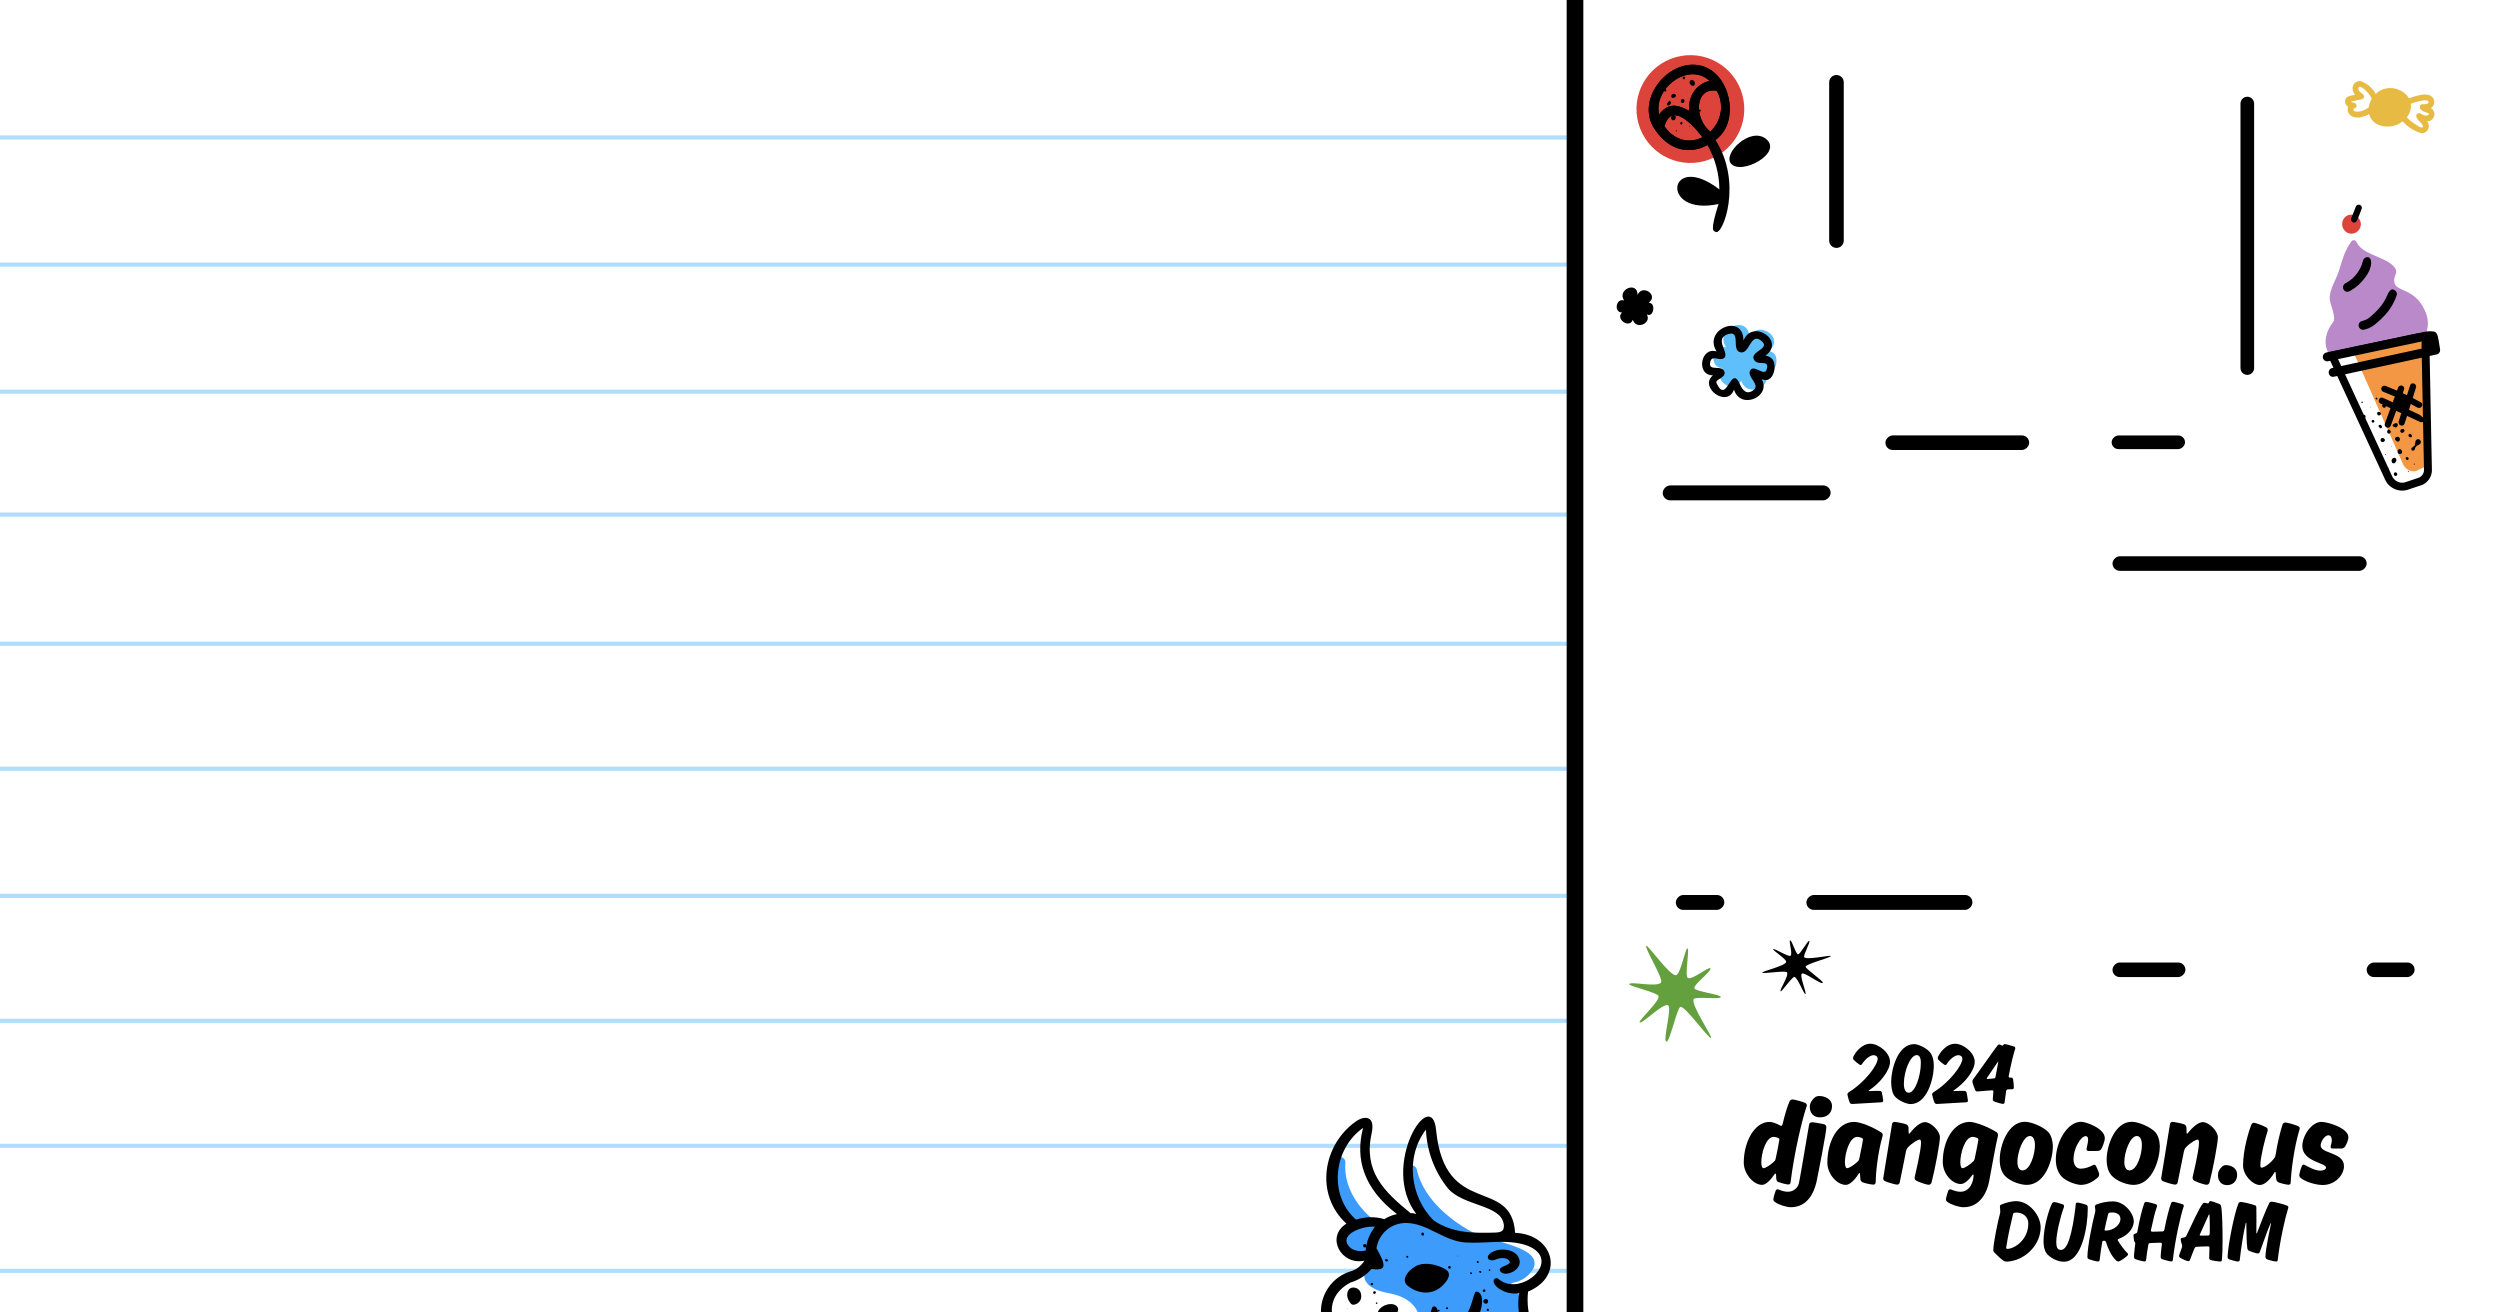 <svg width="1200" height="630" viewBox="0 0 1200 630" fill="none" xmlns="http://www.w3.org/2000/svg">
<g clip-path="url(#clip0_448_1387)">
<g clip-path="url(#clip1_448_1387)">
<path d="M813.293 474.354C812.854 472.549 822.14 465.747 820.959 464.771C819.956 463.943 811.988 470.732 810.12 469.355C808.595 468.393 811.109 455.296 810.01 455.189C808.911 455.082 806.727 467.538 804.543 468.059C801.699 468.807 791.08 453.479 790.215 454.013C789.116 454.655 798.526 469.877 797.331 471.574C795.586 474.126 782.124 470.825 782.014 472.429C782.014 473.391 795.888 476.479 796.136 478.176C796.52 480.849 786.368 489.789 787.055 490.738C787.907 491.928 798.196 481.303 800.628 482.546C802.798 483.655 797.784 500.013 799.968 500.013C801.507 500.013 805.106 483.401 806.644 483.294C809.048 482.974 820.121 498.757 821.302 498.196C822.181 497.781 811.343 482.011 812.991 479.566C813.87 478.176 825.684 479.887 826.014 478.604C826.234 477.321 813.65 475.944 813.321 474.354H813.293Z" fill="#64A03D"/>
</g>
<g clip-path="url(#clip2_448_1387)">
<path d="M863.048 458.079C861.896 457.92 860.069 450.948 859.229 451.412C858.516 451.806 860.638 458.006 859.407 458.778C858.496 459.445 851.447 454.97 851.132 455.585C850.817 456.201 857.569 460.336 857.37 461.728C857.152 463.556 845.784 466.216 845.896 466.843C846.017 467.631 857.045 465.65 857.759 466.736C858.845 468.339 853.827 475.42 854.736 475.853C855.296 476.074 860.284 468.704 861.329 468.95C862.974 469.34 865.847 477.308 866.558 477.126C867.446 476.904 863.624 468.469 864.907 467.339C866.052 466.33 874.426 473.01 874.928 471.738C875.281 470.842 866.435 464.927 866.726 464.007C867.092 462.533 878.829 459.713 878.774 458.896C878.735 458.289 867.059 460.976 866.014 459.453C865.406 458.622 869.118 452.135 868.447 451.648C867.75 451.225 864.056 458.237 863.054 458.063L863.048 458.079Z" fill="black"/>
</g>
<g clip-path="url(#clip3_448_1387)">
<path d="M907.209 509.665C907.209 513.953 902.191 520.088 897.173 523.347C897.001 523.475 896.916 523.56 896.916 523.647C896.916 523.735 897.045 523.732 897.302 523.732C897.43 523.732 899.446 523.604 900.604 523.604C901.249 523.604 901.847 523.604 902.363 523.647C902.836 523.691 903.221 524.032 903.305 524.461C903.518 525.363 903.778 527.034 903.95 528.321C903.95 528.75 903.65 529.05 903.177 529.094C900.476 529.266 891.855 529.78 889.11 529.908C888.637 529.908 888.124 529.736 887.908 529.307C887.479 528.365 886.75 525.704 886.75 525.36C886.75 524.975 886.965 524.587 887.263 524.374C895.499 519.268 901.202 511.205 901.29 508.247C901.246 506.96 900.26 506.488 899.317 506.488C897.815 506.488 895.458 508.075 893.699 510.864C893.57 511.077 893.354 511.208 893.098 511.208C892.841 511.208 892.584 511.036 892.584 511.036C891.598 510.394 890.44 509.449 889.795 508.719C889.582 508.506 889.451 508.206 889.451 507.862C889.451 507.733 889.495 507.517 889.536 507.389C890.35 505.373 893.567 500.997 897.771 500.997C901.675 500.997 907.209 505.245 907.209 509.662V509.665Z" fill="black"/>
<path d="M909.096 525.707C908.067 523.992 907.766 521.375 907.766 519.187C907.766 513.524 910.812 501.172 918.832 501.172C920.547 501.172 925.308 503.06 926.939 505.849C927.881 507.48 928.225 509.536 928.225 511.511C928.225 517.903 924.967 529.955 917.072 529.955C915.401 529.955 910.981 528.452 909.094 525.707H909.096ZM913.858 520.129C913.858 523.519 915.016 524.505 916.174 524.505C919.348 524.505 922.009 516.226 922.009 510.222C922.009 507.264 921.066 506.447 920.036 506.447C916.947 506.447 913.86 514.21 913.86 520.129H913.858Z" fill="black"/>
<path d="M947.871 509.665C947.871 513.953 942.853 520.088 937.835 523.347C937.663 523.475 937.578 523.56 937.578 523.647C937.578 523.735 937.707 523.732 937.964 523.732C938.092 523.732 940.108 523.604 941.266 523.604C941.911 523.604 942.509 523.604 943.025 523.647C943.498 523.691 943.883 524.032 943.967 524.461C944.18 525.363 944.44 527.034 944.612 528.321C944.612 528.75 944.312 529.05 943.839 529.094C941.138 529.266 932.517 529.78 929.772 529.908C929.299 529.908 928.786 529.736 928.57 529.307C928.141 528.365 927.411 525.704 927.411 525.36C927.411 524.975 927.627 524.587 927.925 524.374C936.161 519.268 941.864 511.205 941.952 508.247C941.908 506.96 940.922 506.488 939.979 506.488C938.477 506.488 936.12 508.075 934.361 510.864C934.232 511.077 934.016 511.208 933.76 511.208C933.503 511.208 933.246 511.036 933.246 511.036C932.26 510.394 931.102 509.449 930.457 508.719C930.244 508.506 930.113 508.206 930.113 507.862C930.113 507.733 930.157 507.517 930.198 507.389C931.012 505.373 934.229 500.997 938.433 500.997C942.337 500.997 947.871 505.245 947.871 509.662V509.665Z" fill="black"/>
<path d="M965.457 517.256C965.97 517.256 966.186 517.6 966.271 518.029C966.443 519.015 966.656 520.902 966.656 522.061C966.656 522.446 966.399 522.834 965.926 522.834C965.713 522.834 964.039 522.877 963.826 522.877C963.312 522.877 963.053 523.263 962.968 523.691C962.711 525.535 962.411 527.379 962.195 529.182C962.151 529.611 961.851 529.867 961.466 529.867C960.736 529.867 958.163 529.094 957.306 528.753C956.792 528.581 956.532 528.108 956.532 527.679C956.576 526.693 956.833 524.076 956.833 523.904C956.833 523.56 956.576 523.347 956.276 523.347C955.29 523.347 949.543 523.904 949.198 523.904C948.685 523.904 948.297 523.691 948.125 523.303C947.696 522.446 946.754 519.785 946.754 519.143C946.754 518.758 946.882 518.329 947.098 518.07C950.187 513.953 956.833 504.387 958.849 501.77C959.062 501.514 959.321 501.342 959.663 501.342C960.048 501.342 960.865 501.899 961.165 501.899C961.337 501.899 961.466 501.814 961.55 501.642C961.679 501.385 961.979 501.169 962.323 501.169C962.837 501.169 965.754 501.983 966.869 502.371C967.213 502.5 967.341 502.8 967.341 503.101C967.341 503.185 967.298 503.401 967.298 503.401C966.524 505.718 965.325 510.479 964.208 516.354C964.208 516.354 964.164 516.611 964.164 516.739C964.164 516.996 964.336 517.253 964.637 517.253H965.451L965.457 517.256ZM953.621 517.685C953.621 517.813 953.749 517.941 953.965 517.941C954.05 517.941 956.025 517.728 957.055 517.641C957.484 517.597 957.74 517.384 957.828 516.955C958.3 514.295 959.158 510.134 959.158 509.834C959.158 509.706 959.158 509.621 959.114 509.621C959.03 509.621 958.901 509.793 958.901 509.793C958.388 510.479 954.184 516.742 953.755 517.384C953.671 517.512 953.627 517.597 953.627 517.685H953.621Z" fill="black"/>
<path d="M961.97 605.327C960.728 604.642 958.452 602.41 957.209 601.124C956.909 600.823 956.781 600.438 956.781 600.05C956.781 596.832 959.012 585.939 960.083 582.164C960.127 581.992 960.127 581.779 960.127 581.607C960.127 580.705 959.955 579.29 959.955 579.033C959.955 578.689 960.127 578.392 960.468 578.26C962.869 577.23 965.786 576.545 967.63 576.545C974.235 576.545 979.512 583.666 979.512 589.069C979.512 597.518 972.135 604.983 963.558 605.581C963 605.581 962.443 605.538 961.97 605.325V605.327ZM973.593 587.184C973.593 583.967 970.892 582.038 967.974 582.038C967.674 582.038 967.417 582.038 967.117 582.082C966.603 582.167 966.344 582.383 966.259 582.811C965.229 587.015 963.858 592.978 963 598.638C963 598.638 962.957 598.895 962.957 598.982C962.957 599.326 963.17 599.455 963.558 599.455C966.775 599.455 973.593 595.295 973.593 587.187V587.184Z" fill="black"/>
<path d="M1002.12 579.378V580.451C1002.12 587.786 999.671 605.628 990.622 605.628C987.063 605.628 983.5 603.227 982.258 601.468C981.315 600.138 980.886 597.95 980.886 595.934C980.886 588.9 983.588 580.279 984.962 577.703C985.219 577.274 985.519 577.018 986.076 577.018C986.89 577.018 989.166 577.747 990.237 578.132C990.581 578.26 990.75 578.645 990.75 578.99C990.75 579.206 990.665 579.462 990.665 579.462C988.95 584.095 987.019 592.159 987.019 596.19C987.019 598.422 987.448 599.965 989.163 599.965C991.608 599.965 992.982 596.319 994.096 591.858C995.383 586.753 996.156 580.148 996.369 577.919C996.413 577.49 996.713 577.233 997.098 577.233C997.743 577.233 1000.32 577.878 1001.35 578.263C1001.86 578.476 1002.08 578.949 1002.12 579.378H1002.12Z" fill="black"/>
<path d="M1016.49 595.16C1016.49 595.373 1016.62 595.545 1016.62 595.545C1018.07 597.818 1019.79 600.263 1021.2 601.508C1021.38 601.68 1021.46 601.893 1021.46 602.109C1021.46 602.281 1021.38 602.453 1021.25 602.623C1020.31 603.524 1018.5 604.854 1017.26 605.412C1017.26 605.412 1017.09 605.496 1016.83 605.496C1016.45 605.496 1016.1 605.324 1015.89 605.152C1013.53 603.136 1011.64 598.848 1010.91 596.315C1010.74 595.887 1010.57 595.586 1010.23 595.586H1009.71C1009.28 595.586 1009.11 595.799 1009.07 596.231C1008.55 599.104 1008.13 602.063 1007.83 604.852C1007.74 605.28 1007.44 605.537 1007.05 605.537C1006.15 605.537 1003.02 604.551 1002.72 604.423C1002.08 604.166 1001.99 603.778 1001.95 603.349C1002.03 598.46 1004.05 588.036 1005.68 581.732C1005.76 581.387 1005.76 581.218 1005.76 581.046C1005.76 580.317 1005.55 579.415 1005.55 579.074C1005.55 578.689 1005.85 578.344 1006.15 578.216C1007.82 577.531 1010.7 576.673 1014.26 576.673C1019.79 576.673 1024.21 582.508 1024.21 586.195C1024.21 589.883 1021.08 593.188 1016.96 594.644C1016.66 594.772 1016.49 594.9 1016.49 595.157V595.16ZM1011.9 582.808C1011.73 583.409 1010.18 589.842 1010.18 590.271C1010.18 590.571 1010.35 590.699 1010.66 590.699C1014.64 590.699 1017.82 587.741 1017.82 585.165C1017.82 582.933 1016.01 581.991 1013.91 581.991C1013.57 581.991 1013.23 581.991 1012.88 582.035C1012.33 582.079 1012.03 582.379 1011.9 582.808Z" fill="black"/>
<path d="M1043.04 576.845C1043.72 576.845 1046.64 577.659 1047.71 578.047C1048.01 578.176 1048.23 578.476 1048.23 578.82C1048.23 578.949 1048.18 579.077 1048.18 579.077C1046.81 582.98 1044.11 594.691 1042.95 604.855C1042.91 605.284 1042.61 605.499 1042.26 605.499C1041.41 605.499 1038.36 604.598 1037.89 604.426C1037.33 604.213 1037.16 603.825 1037.12 603.311C1037.12 601.424 1037.72 597.348 1037.72 597.092C1037.72 596.747 1037.46 596.491 1037.03 596.491C1035.57 596.575 1033.68 596.619 1032.05 596.663C1031.58 596.663 1031.28 597.048 1031.2 597.436C1030.77 599.924 1030.38 602.413 1030.12 604.858C1030.08 605.286 1029.74 605.502 1029.39 605.502C1028.49 605.502 1025.53 604.645 1025.02 604.429C1024.59 604.257 1024.33 603.828 1024.29 603.314C1024.37 601.17 1024.93 596.966 1024.93 596.794C1024.93 596.537 1024.85 596.409 1024.72 596.281C1024.63 596.152 1024.5 596.024 1024.42 595.767C1024.24 595.125 1024.12 593.967 1024.07 593.107C1024.07 592.549 1024.2 592.333 1024.97 592.12C1025.57 591.948 1025.83 591.648 1025.92 591.263C1026.95 585.428 1028.4 579.64 1029.3 577.452C1029.47 577.108 1029.78 576.895 1030.16 576.895C1030.93 576.895 1033.89 577.668 1034.88 578.053C1035.18 578.138 1035.39 578.526 1035.39 578.867C1035.39 578.995 1035.31 579.252 1035.31 579.252C1034.53 581.312 1033.55 585.256 1032.48 590.318C1032.48 590.318 1032.43 590.53 1032.43 590.662C1032.43 590.962 1032.69 591.219 1033.03 591.219C1033.21 591.219 1037.11 591.091 1037.97 591.091C1038.4 591.091 1038.78 590.79 1038.87 590.361C1039.94 584.871 1041.27 579.553 1042.17 577.452C1042.3 577.108 1042.64 576.851 1043.03 576.851L1043.04 576.845Z" fill="black"/>
<path d="M1047.45 598.078C1047.45 597.564 1046.73 595.761 1046.73 594.988C1046.73 594.559 1046.94 594.259 1047.41 594.174C1047.88 594.09 1048.44 593.961 1048.44 593.961C1049.04 593.833 1049.21 593.617 1049.47 593.104C1051.74 588.599 1055.43 579.978 1057.36 577.706C1057.62 577.405 1057.92 577.321 1058.22 577.321C1058.65 577.321 1059.42 577.621 1059.68 577.621C1060.02 577.621 1060.36 577.408 1060.41 577.064C1060.45 576.764 1060.62 576.507 1060.96 576.507C1061.57 576.507 1064.61 577.58 1065.3 577.922C1065.77 578.138 1066.07 578.566 1066.15 579.08C1066.63 581.525 1066.84 588.774 1066.84 595.207C1066.84 599.283 1066.71 602.97 1066.5 604.901C1066.45 605.246 1066.15 605.546 1065.64 605.546C1064.91 605.546 1061.86 605.074 1061.09 604.817C1060.66 604.688 1060.41 604.303 1060.41 603.702C1060.41 602.716 1060.54 599.586 1060.54 598.897C1060.54 598.512 1060.28 598.253 1059.85 598.253C1057.92 598.253 1054.83 598.425 1054.32 598.469C1053.8 598.512 1053.59 598.725 1053.33 599.242C1052.52 601.042 1051.79 603.358 1051.14 604.861C1050.97 605.205 1050.67 605.374 1050.37 605.374C1049.68 605.374 1047.15 604.172 1046.47 603.702C1046.17 603.489 1045.95 603.23 1045.95 602.845C1045.95 602.629 1046 602.5 1046 602.5L1047.37 598.597C1047.45 598.384 1047.45 598.253 1047.45 598.084L1047.45 598.078ZM1055.86 592.759C1055.86 593.016 1056.03 593.104 1056.46 593.104C1057.54 593.104 1059.29 593.06 1059.85 593.06C1060.32 593.06 1060.58 592.847 1060.66 592.246C1060.71 591.304 1060.71 590.315 1060.71 589.329C1060.71 586.968 1060.62 584.696 1060.58 583.325C1060.58 583.068 1060.5 582.94 1060.41 582.94C1060.32 582.94 1060.24 583.024 1060.15 583.196C1059.08 585.513 1057.58 588.9 1055.95 592.503C1055.95 592.503 1055.86 592.675 1055.86 592.759Z" fill="black"/>
<path d="M1074.26 605.54C1073.36 605.54 1070.7 604.726 1070.01 604.466C1069.46 604.251 1069.29 603.822 1069.24 603.352C1069.46 597.132 1072.72 581.519 1074.48 577.574C1074.65 577.189 1075.12 576.93 1075.63 576.93C1076.23 576.93 1080.69 577.831 1082.54 578.601C1083.01 578.814 1083.05 579.287 1083.05 579.716C1083.1 581.387 1083.1 587.779 1083.05 591.726C1083.05 591.899 1083.1 592.071 1083.18 592.071C1083.27 592.071 1083.39 591.77 1083.39 591.77C1085.19 587.266 1087.21 581.519 1089.27 577.402C1089.48 577.058 1089.83 576.801 1090.3 576.801C1091.63 576.801 1096.43 578.088 1097.85 578.733C1098.23 578.861 1098.41 579.205 1098.41 579.546C1098.41 579.675 1098.36 579.803 1098.36 579.803C1096.95 584.179 1094.42 595.116 1093.3 604.895C1093.26 605.28 1092.92 605.54 1092.53 605.54C1091.84 605.54 1089.01 604.854 1088.2 604.466C1087.68 604.21 1087.47 603.822 1087.42 603.352C1087.42 599.148 1090.08 587.782 1090.08 587.269C1090.08 587.184 1090.04 587.097 1090 587.097C1089.96 587.097 1089.87 587.181 1089.78 587.353C1088.11 591.172 1086.65 595.846 1084.68 601.036C1084.55 601.38 1084.16 601.68 1083.78 601.68C1083.13 601.68 1080.6 600.866 1079.49 600.35C1078.97 600.093 1078.76 599.577 1078.71 599.148C1078.24 595.802 1078.37 590.74 1078.24 587.181C1078.2 586.965 1078.16 586.881 1078.11 586.881C1078.07 586.881 1077.98 586.965 1077.94 587.137C1076.83 592.027 1075.75 598.632 1075.07 604.895C1074.98 605.28 1074.64 605.54 1074.25 605.54H1074.26Z" fill="black"/>
<path d="M860.394 527.726C861.456 527.726 865.815 529.021 866.582 529.436C866.993 529.672 867.288 530.083 867.288 530.556C867.288 530.673 867.23 530.909 867.23 530.909C865.225 536.566 861.278 552.888 859.452 567.621C859.394 568.21 858.921 568.563 858.39 568.563C857.448 568.563 854.501 567.737 853.617 567.384C853.086 567.148 852.675 566.678 852.617 565.853L852.5 563.907C852.5 563.612 852.383 563.318 852.205 563.318C852.089 563.318 851.969 563.376 851.794 563.612C849.909 566.381 847.669 568.738 845.784 568.738C841.659 568.738 837.003 563.376 837.003 558.072C837.003 548.407 841.954 538.509 849.378 538.509C850.735 538.509 852.561 539.215 854.446 540.218C854.446 540.218 854.74 540.396 854.918 540.396C855.271 540.396 855.508 540.16 855.624 539.629C856.861 534.503 858.04 530.673 859.043 528.549C859.28 528.076 859.811 527.723 860.4 527.723L860.394 527.726ZM852.322 556.191C852.97 553.127 854.09 547.587 854.09 547.115C854.09 546.703 853.912 546.347 853.442 546.172C852.617 545.878 851.852 545.7 851.38 545.7C847.549 545.7 845.428 553.772 845.428 557.839C845.428 559.548 845.84 560.727 846.371 560.727C847.607 560.727 849.848 559.137 851.558 557.544C852.03 557.133 852.264 556.602 852.325 556.188L852.322 556.191Z" fill="black"/>
<path d="M873.654 536.332C877.189 536.332 879.369 534.092 879.369 530.97C879.369 527.493 875.95 526.078 873.123 526.078C872.533 526.078 871.649 526.372 871.238 526.667C870.001 527.668 868.703 529.26 868.703 531.323C868.703 534.033 870.234 536.332 873.654 536.332Z" fill="black"/>
<path d="M892.984 565.972L892.806 563.498C892.806 563.204 892.689 563.026 892.57 563.026C892.45 563.026 892.333 563.142 892.217 563.32C890.154 566.62 887.797 568.741 885.971 568.741C881.787 568.741 877.131 563.615 877.131 558.075C877.131 548.235 881.846 538.511 889.979 538.511C892.867 538.511 898.76 540.81 903.002 543.579C903.413 543.815 903.708 544.285 903.708 544.816C903.708 544.994 903.591 545.463 903.591 545.463C901.234 553.83 900.409 562.964 900.292 567.679C900.234 568.21 899.819 568.621 899.291 568.621C897.76 568.621 894.518 567.737 894.046 567.501C893.279 567.09 893.045 566.559 892.984 565.969V565.972ZM892.453 556.19C893.101 553.127 894.221 547.587 894.221 547.114C894.221 546.703 894.043 546.347 893.573 546.172C892.748 545.878 891.983 545.7 891.511 545.7C887.68 545.7 885.559 553.772 885.559 557.839C885.559 559.548 885.971 560.727 886.502 560.727C887.739 560.727 889.979 559.137 891.689 557.544C892.161 557.133 892.395 556.602 892.456 556.187L892.453 556.19Z" fill="black"/>
<path d="M923.978 538.628C926.924 538.628 931.166 542.931 931.166 545.878C931.166 548.529 928.926 560.846 927.099 567.74C926.921 568.213 926.393 568.682 925.862 568.682C924.506 568.682 921.031 567.387 919.733 566.678C919.261 566.384 919.027 565.853 919.027 565.322C919.027 565.085 919.085 564.791 919.085 564.791C919.085 564.791 922.09 552.415 922.09 548.643C922.09 547.643 921.912 546.992 921.501 546.992C920.617 546.992 918.082 548.407 915.903 550.644C915.313 551.234 915.019 551.94 914.902 552.529C913.84 557.833 912.545 564.432 911.839 567.673C911.722 568.204 911.249 568.615 910.719 568.615C909.423 568.615 905.531 567.32 904.709 566.906C904.178 566.611 903.942 566.138 903.942 565.61C903.942 565.199 907.477 544.337 908.183 539.506C908.3 538.917 908.831 538.505 909.362 538.505C910.01 538.505 913.898 539.211 915.019 539.684C915.666 539.979 916.081 540.626 916.081 541.274C916.081 541.863 916.139 542.747 916.139 543.631C916.139 543.984 916.256 544.162 916.375 544.162C916.553 544.162 916.787 543.867 916.787 543.867C919.144 540.863 921.854 538.622 923.975 538.622L923.978 538.628Z" fill="black"/>
<path d="M945.487 538.511C948.139 538.511 954.622 541.046 958.394 543.462C958.805 543.757 959.041 544.288 959.041 544.819C959.041 545.055 958.983 545.291 958.983 545.291C957.746 550.359 956.153 560.14 954.741 567.27C954.035 570.923 951.205 579.468 942.485 579.468C940.365 579.468 936.592 578.289 934.766 576.933C934.235 576.58 934.06 576.165 934.06 575.696C934.06 574.99 934.886 572.16 935.18 571.512C935.358 571.101 935.711 570.865 936.123 570.865C936.239 570.865 936.476 570.923 936.595 570.981C938.363 571.749 939.895 572.043 941.015 572.043C945.846 572.043 947.32 566.681 947.32 564.204C947.32 563.91 947.203 563.732 947.083 563.732C946.964 563.732 946.905 563.79 946.73 564.026C944.962 566.5 942.9 568.329 941.19 568.329C937.007 568.329 932.529 563.437 932.529 557.722C932.529 547.82 937.538 538.511 945.493 538.511H945.487ZM947.845 556.19C948.492 553.127 949.613 547.587 949.613 547.114C949.613 546.703 949.435 546.347 948.965 546.172C948.139 545.878 947.375 545.7 946.902 545.7C943.072 545.7 940.951 553.772 940.951 557.839C940.951 559.548 941.362 560.727 941.893 560.727C943.13 560.727 945.371 559.137 947.08 557.544C947.553 557.133 947.786 556.602 947.845 556.187V556.19Z" fill="black"/>
<path d="M985.385 550.414C985.385 555.66 982.202 568.741 972.715 568.741C970.063 568.741 965.054 567.268 962.344 564.38C960.693 562.612 959.87 559.901 959.87 556.602C959.87 549.883 963.817 538.453 971.951 538.453C975.014 538.453 980.554 540.752 983.089 543.284C984.621 544.874 985.33 547.704 985.388 550.12V550.414H985.385ZM976.779 549.708C976.779 547.056 975.953 545.288 974.363 545.288C971.122 545.288 968.354 553.008 968.354 557.722C968.354 560.079 969.121 561.789 970.828 561.789C974.422 561.789 976.779 554.186 976.779 549.708Z" fill="black"/>
<path d="M1001.53 551.593C1001.53 551.12 1002.3 548.293 1002.3 547.173C1002.3 546.053 1002 545.347 1001.18 545.347C998.583 545.347 995.284 551.535 995.284 556.307C995.284 559.195 996.579 560.963 998.761 560.963C1000.82 560.963 1003.06 560.138 1004.71 559.195C1004.71 559.195 1004.95 559.079 1005.19 559.079C1005.6 559.079 1005.83 559.257 1006.07 559.668C1006.48 560.435 1007.6 562.851 1007.6 563.677C1007.6 564.324 1007.36 564.797 1007.01 565.15C1004.89 567.034 1002.12 568.744 998.82 568.744C996.874 568.744 991.453 567.154 989.213 564.324C987.623 562.32 986.797 559.788 986.797 556.547C986.797 548.296 992.218 538.456 998.936 538.456C1001.24 538.456 1010.31 541.581 1010.31 546.353C1010.31 547.768 1009.19 550.595 1008.6 551.54C1008.3 552.013 1007.83 552.366 1007.18 552.424C1006.24 552.483 1003.76 552.483 1002.41 552.483C1001.88 552.424 1001.53 552.071 1001.53 551.599L1001.53 551.593Z" fill="black"/>
<path d="M1036.71 550.414C1036.71 555.66 1033.53 568.741 1024.04 568.741C1021.39 568.741 1016.38 567.268 1013.67 564.38C1012.02 562.612 1011.19 559.901 1011.19 556.602C1011.19 549.883 1015.14 538.453 1023.28 538.453C1026.34 538.453 1031.88 540.752 1034.41 543.284C1035.95 544.874 1036.65 547.704 1036.71 550.12V550.414H1036.71ZM1028.11 549.708C1028.11 547.056 1027.28 545.288 1025.69 545.288C1022.45 545.288 1019.68 553.008 1019.68 557.722C1019.68 560.079 1020.45 561.789 1022.16 561.789C1025.75 561.789 1028.11 554.186 1028.11 549.708Z" fill="black"/>
<path d="M1057.4 538.628C1060.34 538.628 1064.59 542.931 1064.59 545.878C1064.59 548.529 1062.34 560.846 1060.52 567.74C1060.34 568.213 1059.81 568.682 1059.28 568.682C1057.92 568.682 1054.45 567.387 1053.15 566.678C1052.68 566.384 1052.45 565.853 1052.45 565.322C1052.45 565.085 1052.5 564.791 1052.5 564.791C1052.5 564.791 1055.51 552.415 1055.51 548.643C1055.51 547.643 1055.33 546.992 1054.92 546.992C1054.04 546.992 1051.5 548.407 1049.32 550.644C1048.73 551.234 1048.44 551.94 1048.32 552.529C1047.26 557.833 1045.96 564.432 1045.26 567.673C1045.14 568.204 1044.67 568.615 1044.14 568.615C1042.84 568.615 1038.95 567.32 1038.13 566.906C1037.6 566.611 1037.36 566.138 1037.36 565.61C1037.36 565.199 1040.9 544.337 1041.6 539.506C1041.72 538.917 1042.25 538.505 1042.78 538.505C1043.43 538.505 1047.32 539.211 1048.44 539.684C1049.09 539.979 1049.5 540.626 1049.5 541.274C1049.5 541.863 1049.56 542.747 1049.56 543.631C1049.56 543.984 1049.67 544.162 1049.79 544.162C1049.97 544.162 1050.21 543.867 1050.21 543.867C1052.56 540.863 1055.27 538.622 1057.39 538.622L1057.4 538.628Z" fill="black"/>
<path d="M1073.84 563.851C1073.84 566.739 1072.01 568.86 1069 568.86C1066 568.86 1064.64 566.62 1064.64 564.204C1064.64 562.142 1065.41 561.08 1066.71 559.901C1067.06 559.548 1067.77 559.253 1068.36 559.253C1071.01 559.253 1073.84 560.727 1073.84 563.851H1073.84Z" fill="black"/>
<path d="M1103.89 541.574C1103.89 541.811 1103.77 542.164 1103.77 542.164C1101.12 550.825 1099.71 562.436 1099.53 567.679C1099.53 568.21 1099.12 568.679 1098.59 568.679C1097.35 568.679 1094.58 567.912 1093.76 567.559C1093.17 567.323 1092.76 566.792 1092.58 565.969C1092.46 565.496 1092.4 564.084 1092.34 563.139C1092.34 562.728 1092.23 562.492 1092.05 562.492C1091.87 562.492 1091.7 562.845 1091.7 562.845C1089.58 566.38 1086.92 568.796 1084.74 568.796C1081.26 568.796 1076.67 564.082 1076.67 559.425C1076.67 552.237 1079.2 543.456 1080.68 539.803C1080.86 539.331 1081.33 538.919 1081.86 538.919C1082.68 538.919 1086.45 540.393 1087.81 541.16C1088.22 541.396 1088.51 541.808 1088.51 542.28C1088.51 542.692 1088.4 543.047 1088.4 543.047C1087.22 546.525 1084.98 555.601 1084.98 559.075C1084.98 559.959 1085.09 560.49 1085.45 560.49C1086.92 560.49 1089.69 558.486 1091.64 555.954C1091.99 555.481 1092.17 555.07 1092.29 554.364C1093.05 549.118 1094.58 542.814 1095.64 539.751C1095.82 539.22 1096.35 538.809 1096.94 538.809C1097.82 538.809 1101.24 539.751 1103.01 540.518C1103.48 540.696 1103.89 541.107 1103.89 541.58L1103.89 541.574Z" fill="black"/>
<path d="M1114.26 538.511C1117.5 538.511 1127.23 541.516 1127.23 545.878C1127.23 547.409 1126.05 549.766 1125.58 550.414C1125.1 551.062 1124.51 551.24 1123.99 551.298H1119.57C1118.98 551.298 1118.68 550.887 1118.68 550.531C1118.68 550.058 1119.27 548.526 1119.27 547.348C1119.27 545.758 1118.56 544.932 1117.68 544.932C1115.68 544.932 1113.91 548.232 1113.91 549.825C1113.91 553.891 1125.11 552.949 1125.11 559.726C1125.11 563.968 1120.92 568.802 1114.91 568.802C1111.37 568.802 1106.19 567.092 1104.3 565.383C1103.77 564.91 1103.65 564.499 1103.65 564.204C1103.65 563.437 1104.36 560.846 1104.89 559.726C1105.13 559.195 1105.36 559.02 1105.72 559.02C1106.07 559.02 1106.31 559.256 1106.42 559.256C1108.49 560.377 1111.37 561.908 1113.79 561.908C1115.15 561.908 1116.38 561.436 1116.5 560.493C1116.5 558.02 1105.12 557.725 1105.12 550.064C1105.12 545.349 1109.43 538.514 1114.26 538.514L1114.26 538.511Z" fill="black"/>
<path d="M876.658 541.044C876.658 543.401 872.711 563.615 871.886 567.446C871.842 567.638 871.795 567.84 871.746 568.041C871.737 568.041 871.728 568.041 871.719 568.044C870.786 572.003 867.781 579.465 859.63 579.465C857.509 579.465 853.737 578.287 851.911 576.933C851.38 576.58 851.205 576.166 851.205 575.696C851.205 574.987 852.03 572.16 852.325 571.51C852.5 571.098 852.853 570.862 853.267 570.862C853.384 570.862 853.62 570.92 853.737 570.982C855.505 571.746 857.039 572.041 858.157 572.041C859.397 572.041 860.598 571.655 861.57 570.879C862.01 570.529 862.393 570.112 862.722 569.657C863.399 568.724 863.568 567.562 863.77 566.457C864.003 565.176 864.236 563.892 864.464 562.609C864.843 560.476 865.208 558.344 865.573 556.211C865.963 553.918 866.349 551.625 866.737 549.332C867.084 547.272 867.431 545.216 867.79 543.159C867.991 542.004 868.175 540.84 868.408 539.687C868.528 539.098 869.056 538.684 869.706 538.684C870.529 538.684 874.126 539.273 875.716 539.687C876.247 539.862 876.658 540.452 876.658 541.041V541.044Z" fill="black"/>
</g>
<path opacity="0.5" d="M-967 66H756" stroke="#5FBFFA" stroke-width="2"/>
<path opacity="0.5" d="M-967 127H756" stroke="#5FBFFA" stroke-width="2"/>
<path opacity="0.5" d="M-967 188H756" stroke="#5FBFFA" stroke-width="2"/>
<path opacity="0.5" d="M-967 247H756" stroke="#5FBFFA" stroke-width="2"/>
<path opacity="0.5" d="M-967 309H756" stroke="#5FBFFA" stroke-width="2"/>
<path opacity="0.5" d="M-967 369H756" stroke="#5FBFFA" stroke-width="2"/>
<path opacity="0.5" d="M-967 430H756" stroke="#5FBFFA" stroke-width="2"/>
<path opacity="0.5" d="M-967 490H756" stroke="#5FBFFA" stroke-width="2"/>
<path opacity="0.5" d="M-967 550H756" stroke="#5FBFFA" stroke-width="2"/>
<path opacity="0.5" d="M-967 610H756" stroke="#5FBFFA" stroke-width="2"/>
<rect x="752" y="-40" width="8" height="762" fill="black"/>
<g clip-path="url(#clip4_448_1387)">
<path d="M699.454 709.785C673.538 691.523 647.333 673.681 620.965 656.067C628.037 655.043 634.571 652.115 639.809 645.749C640.188 645.304 640.719 645.008 641.31 644.932C641.892 644.85 642.483 644.989 642.975 645.315C676.842 664.683 697.061 625.765 666.058 620.615C654.092 618.433 653.685 611.842 655.879 609.961C658.073 608.079 657.941 603.806 655.232 603.786C643.908 604.093 637.287 594.967 650.913 590.008C646.234 586.08 642.802 580.868 641.016 575.018C639.229 569.168 639.184 562.936 640.862 557.054C641.068 556.471 641.477 555.999 642.014 555.695C642.546 555.399 643.175 555.3 643.777 555.424C644.38 555.547 644.919 555.892 645.283 556.373C645.656 556.86 645.83 557.467 645.787 558.075C644.732 571.074 653.764 582.373 663.117 588.281C663.559 588.538 664.061 588.667 664.571 588.657C665.081 588.647 665.58 588.51 666.009 588.243C672.839 582.967 682.69 588.378 690.068 591.599C685.308 588.265 681.456 583.794 678.829 578.599C676.21 573.408 674.931 567.643 675.092 561.824C675.11 561.2 675.363 560.6 675.8 560.158C676.229 559.71 676.821 559.431 677.44 559.385C678.058 559.339 678.683 559.537 679.172 559.921C679.656 560.313 679.984 560.867 680.094 561.48C684.673 581.583 709.018 592.962 711.866 593.733C726.815 597.748 739.25 600.96 736.096 608.671C735.134 610.505 733.76 612.09 732.08 613.304C730.4 614.518 728.466 615.336 726.428 615.677C725.852 615.823 725.345 616.171 725.003 616.652C724.66 617.133 724.49 617.716 724.522 618.301C724.563 618.892 724.8 619.457 725.217 619.877C725.615 620.309 726.168 620.579 726.767 620.652C727.214 620.576 727.68 620.597 728.115 620.718C728.551 620.838 728.957 621.059 729.288 621.374C729.63 621.673 729.889 622.06 730.059 622.473C730.232 622.9 730.303 623.354 730.265 623.809C725.851 642.693 750.081 681.694 744.824 705.273C742.487 715.3 738.334 724.737 732.631 733.146C721.575 725.353 710.545 717.541 699.489 709.749L699.454 709.785Z" fill="#3D9CFB"/>
<path d="M649.76 626.275C648.643 626.386 647.971 625.282 647.288 624.05C645.824 621.424 646.842 617.336 650.441 618.113C652.745 618.62 653.666 620.814 653.337 622.995C653.067 624.76 651.407 626.107 649.766 626.267L649.76 626.275Z" fill="black"/>
<path d="M666.921 633.434C665.043 634.277 663.004 634.294 661.862 632.578C659.043 628.359 666.623 624.36 669.999 626.597C672.692 628.381 670.029 632.039 666.921 633.434Z" fill="black"/>
<path d="M675.861 617.333C671.364 613.874 677.587 608.101 681.148 607.089C684.879 606.022 688.917 606.934 692.457 608.524C693.379 608.943 694.31 609.44 694.934 610.237C696.637 612.445 694.111 615.353 692.598 616.894C687.841 621.756 681.048 621.309 675.867 617.325L675.861 617.333Z" fill="black"/>
<path d="M724.58 605.432C723.935 603.889 720.965 603.301 717.86 604.602C714.755 605.904 713.134 603.714 714.821 602.037C718.308 598.458 728.655 598.883 729.436 605.29C730.02 609.876 722.599 613.056 720.295 610.414C717.991 607.772 725.69 607.559 724.566 605.435L724.58 605.432Z" fill="black"/>
<path d="M736.199 735.725C735.593 735.3 734.979 734.869 734.379 734.435C737.046 731.152 739.432 727.623 741.471 723.876C747.287 713.178 750.142 701.119 749.758 688.953C748.591 664.968 725.366 642.575 729.197 620.75C725.795 621.267 722.337 620.476 719.503 618.526C714.767 615.1 717.691 612.587 719.234 613.861C729.856 623.142 750.693 604.799 733.156 597.918C723.669 594.512 713.17 597.032 703.4 596.389C693.053 595.712 684.969 587.056 674.912 587.027C671.478 586.995 668.137 588.2 665.53 590.432C662.924 592.664 661.216 595.767 660.71 599.174C665.198 607.174 665.975 610.22 658.337 609.093C655.672 612.174 652.184 614.433 648.285 615.593C632.477 623.845 639.179 642.824 655.113 645.824C670.957 651.007 683.408 643.602 687.313 628.003C688.201 625.197 693.444 628.419 687.274 639.469C705.638 638.765 706 624.73 708.004 620.456C708.572 619.164 712.047 620.256 711.309 626.004C709.734 639.788 688.701 655.782 692.039 670.696C695.879 683.893 697.595 696.186 696.675 707.859C695.185 706.812 693.69 705.774 692.2 704.727C692.057 681.84 677.873 666.133 697.098 642.656C692.681 644.144 687.999 644.748 683.338 644.431C673.074 656.104 654.138 653.814 642.377 645.566C637.125 652.931 630.356 656.232 622.785 657.321C620.531 655.816 618.278 654.311 616.016 652.8C624.686 652.714 632.819 650.342 639.712 642.853C629.279 632.582 634.049 615.062 647.759 610.41C650.753 609.659 653.329 607.743 654.922 605.104C643.799 607.535 636.127 593.767 646.273 587.342C630.879 573.208 635.013 549.46 650.787 538.307C654.991 535.347 660.154 535.576 658.441 543.666C654.281 562.166 664.146 571.773 677.042 582.273C677.993 582.267 678.926 582.417 679.822 582.711C662.039 559.437 687.335 520.261 689.343 542.596C693.541 584.819 725.431 564.55 727.259 591.756C745.763 592.524 751.312 612.466 733.48 619.953C730.691 642.72 753.509 663.992 754.495 688.684C754.975 698.659 753.348 708.629 749.741 717.947C747.013 724.98 743.187 731.515 738.423 737.33C737.689 736.808 736.95 736.295 736.208 735.767L736.199 735.725ZM648.673 599.308L648.632 599.281C649.66 599.902 650.787 600.301 651.98 600.455C653.167 600.618 654.371 600.54 655.527 600.226C655.85 596.062 657.411 592.094 660.004 588.834C653.809 588.172 641.017 593.12 648.673 599.308ZM654.293 541.398L654.196 541.454C640.058 551.387 637.553 573.779 650.908 585.434C655.308 583.971 660.045 583.883 664.486 585.182C666.341 584.012 668.397 583.19 670.556 582.774C654.696 570.682 650.301 556.422 654.285 541.392L654.293 541.398ZM721.816 587.658L721.775 587.631C720.63 578.259 702.469 579.002 695.094 570.506C688.584 562.462 684.853 552.54 684.457 542.202C674.479 555.18 676.784 574.46 688.077 585.733C697.075 591.959 707.168 591.952 717.717 591.636C720.909 591.544 722.158 590.619 721.816 587.658Z" fill="black"/>
<path d="M712.252 623.93C711.843 624.439 711.942 625.104 712.489 625.527C713.029 625.944 713.763 625.867 714.092 625.353C714.445 624.82 714.352 624.146 713.879 623.701C713.487 623.333 712.644 623.446 712.257 623.922L712.252 623.93Z" fill="black"/>
<path d="M661.494 606.772C661.942 607.056 662.574 606.935 662.869 606.507C663.088 606.196 662.983 605.647 662.655 605.381C662.233 605.042 661.551 605.057 661.235 605.424C660.901 605.803 661.03 606.476 661.5 606.763L661.494 606.772Z" fill="black"/>
<path d="M708.148 625.145C708.118 625.317 708.046 625.606 708.028 625.906C708.009 626.169 708.404 626.479 708.639 626.431C709.324 626.285 709.821 625.534 709.683 624.783C709.655 624.645 709.405 624.443 709.252 624.438C708.867 624.422 708.468 624.698 708.148 625.145Z" fill="black"/>
<path d="M654.757 598.672C655.209 598.948 655.664 598.77 655.807 598.337C655.983 597.781 655.69 597.191 655.218 597.143C654.71 597.094 654.345 597.32 654.291 597.728C654.234 598.194 654.462 598.501 654.757 598.672Z" fill="black"/>
<path d="M659.382 619.827C659.006 620.214 659.041 620.74 659.363 620.978C659.591 621.141 659.985 621.09 660.187 620.876C660.488 620.548 660.476 619.987 660.115 619.844C659.879 619.748 659.571 619.832 659.391 619.832L659.382 619.827Z" fill="black"/>
<path d="M682.395 591.829C682.146 592.168 682.169 592.64 682.459 592.927C682.729 593.19 683.374 593.102 683.507 592.794C683.647 592.491 683.504 591.965 683.193 591.71C682.968 591.525 682.574 591.576 682.395 591.829Z" fill="black"/>
<path d="M712.617 618.87C712.412 618.926 712.082 618.936 711.869 619.094C711.598 619.286 711.714 620.035 712.049 620.126C712.302 620.197 712.679 620.135 712.892 619.976C713.188 619.765 713.045 619.13 712.631 618.867L712.617 618.87Z" fill="black"/>
<path d="M664.966 604.393C664.917 604.684 664.812 604.915 664.871 605.062C665.102 605.563 665.713 605.656 666.161 605.305C666.236 605.246 666.33 605.105 666.31 605.08C666.151 604.831 666.009 604.52 665.776 604.402C665.559 604.294 665.232 604.389 664.968 604.407L664.966 604.393Z" fill="black"/>
<path d="M708.807 605.646C708.875 605.834 708.889 606.084 709.028 606.2C709.245 606.379 709.757 606.167 709.807 605.876C709.837 605.704 709.725 605.438 709.589 605.336C709.325 605.137 708.937 605.324 708.81 605.66L708.807 605.646Z" fill="black"/>
<path d="M709.813 610.211C710.07 610.584 710.192 610.87 710.395 611.016C710.612 611.16 711.022 610.867 711.037 610.554C711.048 610.393 710.895 610.099 710.784 610.086C710.517 610.053 710.249 610.151 709.808 610.219L709.813 610.211Z" fill="black"/>
<path d="M690.583 609.67C690.678 609.817 690.773 610.107 690.976 610.254C691.162 610.389 691.574 610.075 691.64 609.794C691.7 609.522 691.461 609.268 691.089 609.213C690.837 609.178 690.685 609.281 690.589 609.661L690.583 609.67Z" fill="black"/>
<path d="M657.26 587.58C657.316 587.749 657.327 587.948 657.425 588.073C657.639 588.311 657.933 588.157 658.026 587.799C658.083 587.55 658.003 587.364 657.745 587.373C657.578 587.371 657.412 587.513 657.254 587.588L657.26 587.58Z" fill="black"/>
<path d="M713.69 628.494C713.652 628.769 713.528 629.082 713.928 629.203C714.22 629.288 714.511 629.302 714.66 628.968C714.822 628.596 714.58 628.256 714.119 628.19C713.881 628.152 713.734 628.247 713.69 628.494Z" fill="black"/>
<path d="M706.387 610.784C706.187 610.76 705.968 610.674 705.799 610.73C705.572 610.82 705.579 611.388 705.823 611.526C705.97 611.612 706.231 611.616 706.389 611.541C706.685 611.402 706.67 611.008 706.379 610.778L706.387 610.784Z" fill="black"/>
<path d="M696.019 607.693C695.836 607.716 695.517 607.672 695.32 607.806C694.972 608.043 695.02 608.531 695.348 608.832C695.526 608.998 696.012 609.008 696.175 608.852C696.463 608.563 696.442 608.105 696.025 607.685L696.019 607.693Z" fill="black"/>
<path d="M690.194 628.653C690.175 628.952 690.104 629.169 690.159 629.338C690.255 629.629 690.673 629.63 690.914 629.322C691.016 629.186 690.982 628.947 691.009 628.761C690.735 628.723 690.474 628.682 690.199 628.644L690.194 628.653Z" fill="black"/>
<path d="M657.979 615.97C657.869 616.389 657.859 616.658 658.173 616.854C658.481 617.058 659.016 616.813 659.118 616.46C659.175 616.247 658.916 615.787 658.677 615.785C658.425 615.786 658.17 615.917 657.987 615.975L657.979 615.97Z" fill="black"/>
<path d="M660.629 625.93C660.781 625.863 661 625.841 661.086 625.729C661.265 625.476 661.078 625.125 660.765 625.145C660.615 625.154 660.386 625.338 660.375 625.462C660.361 625.609 660.539 625.775 660.629 625.93Z" fill="black"/>
<path d="M675.281 603.706C675.573 603.863 675.977 603.688 675.985 603.369C675.979 603.197 675.867 602.967 675.722 602.859C675.47 602.679 674.988 602.9 675.008 603.177C675.022 603.355 675.186 603.523 675.287 603.698L675.281 603.706Z" fill="black"/>
<path d="M659.506 596.049C659.372 595.961 659.117 595.948 658.956 596.009C658.643 596.138 658.639 596.543 658.967 596.736C659.131 596.832 659.372 596.884 659.561 596.853C659.777 596.817 659.772 596.226 659.511 596.041L659.506 596.049Z" fill="black"/>
<path d="M648.441 589.702C648.752 589.812 649.134 589.669 649.13 589.403C649.133 589.237 649.016 589.015 648.879 588.913C648.674 588.753 648.278 588.934 648.223 589.234C648.201 589.375 648.351 589.547 648.432 589.696L648.441 589.702Z" fill="black"/>
<path d="M694.961 627.505C694.711 627.519 694.437 627.481 694.204 627.579C694.123 627.61 694.119 627.943 694.136 628.134C694.165 628.381 694.353 628.494 694.589 628.41C694.772 628.351 694.999 628.262 695.085 628.115C695.148 628.001 695.023 627.774 694.952 627.499L694.961 627.505Z" fill="black"/>
<path d="M715.362 609.748C715.328 609.582 715.322 609.302 715.252 609.28C715.091 609.233 714.878 609.284 714.723 609.373C714.521 609.479 714.507 609.698 714.649 609.9C714.8 610.108 714.991 610.127 715.177 609.973C715.251 609.915 715.298 609.826 715.362 609.748Z" fill="black"/>
<path d="M704.827 630.683C704.91 630.738 705.01 630.84 705.044 630.826C705.199 630.737 705.395 630.639 705.489 630.498C705.66 630.203 705.532 629.89 705.229 629.822C705.077 629.781 704.888 629.848 704.736 629.915C704.67 629.943 704.62 630.09 704.637 630.173C704.673 630.353 704.76 630.53 704.813 630.686L704.827 630.683Z" fill="black"/>
<path d="M646.892 628.07L646.609 628.026L646.793 628.256L646.892 628.07Z" fill="black"/>
<path d="M699.58 602.807C699.58 602.879 699.567 602.954 699.567 603.026C699.681 603.018 699.803 603.015 699.916 603.006C699.891 602.917 699.866 602.829 699.841 602.74C699.752 602.765 699.663 602.79 699.575 602.816L699.58 602.807Z" fill="black"/>
</g>
<path d="M1075.43 49.714C1075.43 47.905 1076.9 46.438 1078.7 46.438V46.438C1080.51 46.438 1081.98 47.905 1081.98 49.714V176.667C1081.98 178.476 1080.51 179.943 1078.7 179.943V179.943C1076.9 179.943 1075.43 178.476 1075.43 176.667V49.714Z" fill="black"/>
<path d="M878 39.5C878 37.567 879.567 36 881.5 36V36C883.433 36 885 37.567 885 39.5V115.5C885 117.433 883.433 119 881.5 119V119C879.567 119 878 117.433 878 115.5V39.5Z" fill="black"/>
<rect x="905" y="216" width="7" height="69" rx="3.5" transform="rotate(-90 905 216)" fill="black"/>
<rect x="1013.59" y="215.571" width="6.552" height="35.219" rx="3.276" transform="rotate(-90 1013.59 215.571)" fill="black"/>
<rect x="867.075" y="436.752" width="7.164" height="79.695" rx="3.582" transform="rotate(-90 867.075 436.752)" fill="black"/>
<rect x="804.393" y="436.752" width="7.164" height="23.282" rx="3.582" transform="rotate(-90 804.393 436.752)" fill="black"/>
<rect x="798.114" y="240.164" width="7.164" height="80.591" rx="3.582" transform="rotate(-90 798.114 240.164)" fill="black"/>
<rect x="1014" y="274" width="7" height="122" rx="3.5" transform="rotate(-90 1014 274)" fill="black"/>
<rect x="1014" y="469" width="7" height="35" rx="3.5" transform="rotate(-90 1014 469)" fill="black"/>
<rect x="1136" y="469" width="7" height="23" rx="3.5" transform="rotate(-90 1136 469)" fill="black"/>
<g clip-path="url(#clip5_448_1387)">
<path d="M1163.99 161.198L1129.64 168.777L1129.88 169.508L1153.01 221.766C1154.02 224.895 1156.84 226.775 1159.58 226.145L1162.6 224.691C1164.91 224.159 1166.43 221.649 1166.09 218.879L1164.14 161.175L1163.99 161.198Z" fill="#F39745"/>
<path d="M1163.9 149.04C1159.25 138.451 1150.49 140.092 1149.38 135.905C1148.27 131.718 1152.76 130.799 1147.76 126.735C1143.47 123.238 1133.56 121.691 1131.18 116.238C1130.72 115.177 1129.32 114.956 1128.64 115.895C1125.69 119.96 1124.25 124.585 1122.89 129.348C1121.62 133.824 1118.46 138.167 1118.23 142.902C1118.1 145.658 1121.73 152.45 1119.86 154.663C1119.86 154.663 1113.3 162.393 1117.94 169.936C1118.38 170.605 1119.01 171.122 1119.76 171.418L1119.48 170.612L1163.95 161.205C1165.88 157.373 1165.87 152.848 1163.9 149.031L1163.9 149.04Z" fill="#B989C9"/>
<path d="M1162.33 165.108L1162.42 169.792L1163.31 215.129L1163.43 220.792L1163.48 223.628L1163.49 224.335L1163.5 224.689L1163.51 224.87L1163.53 225.171C1163.56 225.5 1163.54 225.817 1163.5 226.137C1163.32 227.422 1162.47 228.59 1161.32 229.179C1161.03 229.326 1160.72 229.436 1160.41 229.516L1160.24 229.564C1160.24 229.564 1160.1 229.606 1160.08 229.609L1159.92 229.666L1159.58 229.78L1158.91 230.009L1156.22 230.904L1154.87 231.352L1154.2 231.581L1154.12 231.594L1154.12 231.604C1154.12 231.604 1154.1 231.607 1154.08 231.61L1153.83 231.651C1153.14 231.761 1152.43 231.732 1151.76 231.556C1150.41 231.215 1149.2 230.314 1148.48 229.122L1143.81 219.012L1124.79 177.845L1122.41 172.696L1122.09 171.988L1122.35 171.946L1133.44 169.589L1155.62 164.894L1160.31 163.902C1165.67 162.773 1164.89 159.09 1159.53 160.219L1154.84 161.211L1132.66 165.905L1121.57 168.253L1119.06 168.785L1117.78 169.131L1117.14 169.304C1116.98 169.3 1117.06 169.428 1117.1 169.544L1117.21 169.87C1117.53 170.75 1117.77 171.552 1118.14 172.415L1119.01 174.282L1121.39 179.431L1140.41 220.598L1142.79 225.747L1143.98 228.321L1144.57 229.595C1144.57 229.595 1144.58 229.633 1144.55 229.557L1144.59 229.662L1144.67 229.872C1144.73 230.004 1144.78 230.149 1144.85 230.279C1144.98 230.541 1145.12 230.813 1145.27 231.063C1146.49 233.116 1148.54 234.641 1150.85 235.224C1152 235.517 1153.23 235.574 1154.4 235.397L1154.85 235.326C1154.94 235.302 1155.04 235.296 1155.15 235.257L1155.41 235.175L1156.08 234.946L1157.43 234.498L1160.12 233.603L1161.32 233.21C1161.92 233.063 1162.5 232.848 1163.06 232.567C1165.29 231.442 1166.89 229.212 1167.24 226.745C1167.33 226.134 1167.36 225.501 1167.3 224.893L1167.28 223.6L1167.22 220.764L1167.1 215.101L1166.22 169.764L1166.13 165.08C1166.09 162.929 1165.48 161.629 1164.76 161.197L1164.04 160.633C1163.87 161.066 1163.96 161.476 1164.3 161.787L1163.58 161.223C1162.88 161.679 1162.32 163.004 1162.36 165.154L1162.33 165.108Z" fill="#010101"/>
<path d="M1162.66 200.286L1155.6 197.018L1156.86 193.009C1158.16 193.672 1159.45 194.359 1160.73 195.066C1161.7 195.609 1162.74 194.187 1161.75 193.636C1160.31 192.834 1158.86 192.063 1157.38 191.316L1159.12 185.804C1159.45 184.738 1157.82 184.087 1157.48 185.165L1155.79 190.518C1154.72 189.999 1153.66 189.49 1152.58 189.004L1153.39 186.82C1153.57 186.366 1153.33 185.856 1152.88 185.686C1152.43 185.505 1151.92 185.738 1151.75 186.191L1150.98 188.288C1148.97 187.403 1146.93 186.564 1144.89 185.787C1144.43 185.606 1143.92 185.839 1143.75 186.292C1143.57 186.746 1143.8 187.256 1144.26 187.427C1146.32 188.212 1148.36 189.05 1150.38 189.933L1148.91 193.925L1143.66 191.491C1142.63 191.018 1142 192.657 1143.02 193.133L1148.29 195.582L1145.41 203.424C1145.23 203.879 1145.47 204.388 1145.92 204.559C1146.37 204.74 1146.88 204.506 1147.05 204.054L1149.89 196.31L1153.44 197.951L1152.04 202.418C1151.7 203.484 1153.33 204.135 1153.68 203.057L1155.05 198.697L1162.01 201.919C1163.05 202.401 1163.68 200.752 1162.66 200.276L1162.66 200.286Z" fill="black"/>
<path d="M1162.31 201.355L1159.59 200.109L1154.67 197.836L1153.55 201.376L1153.1 202.805C1153.03 202.998 1153.03 202.957 1153.01 202.982C1152.99 202.995 1152.89 203 1152.8 202.954C1152.71 202.907 1152.65 202.836 1152.63 202.778C1152.63 202.749 1152.62 202.719 1152.62 202.68C1152.62 202.658 1152.63 202.637 1152.63 202.617L1152.68 202.437L1153.13 201.008L1154.19 197.628L1149.52 195.467L1147.62 200.651L1146.79 202.921L1146.58 203.491L1146.47 203.772C1146.45 203.836 1146.43 203.859 1146.43 203.859C1146.43 203.859 1146.42 203.882 1146.41 203.893C1146.34 203.985 1146.21 204.026 1146.1 203.973C1145.99 203.93 1145.93 203.798 1145.96 203.681L1146.35 202.617L1147.18 200.347L1149.05 195.259L1145.28 193.511L1143.65 192.759L1143.24 192.57C1143.24 192.57 1143.15 192.514 1143.14 192.486C1143.09 192.433 1143.07 192.324 1143.12 192.206C1143.16 192.088 1143.23 192.036 1143.24 192.044C1143.25 192.043 1143.28 192.048 1143.34 192.069C1143.42 192.106 1143.6 192.19 1143.72 192.241L1145.35 192.994L1149.22 194.786L1151.12 189.591L1146.87 187.85L1145.01 187.093L1144.55 186.904L1144.43 186.852C1144.43 186.852 1144.41 186.846 1144.4 186.837C1144.37 186.831 1144.36 186.812 1144.34 186.796C1144.27 186.726 1144.24 186.619 1144.28 186.532C1144.31 186.445 1144.39 186.372 1144.49 186.366C1144.51 186.363 1144.54 186.358 1144.56 186.365C1144.58 186.362 1144.61 186.378 1144.7 186.414L1145.16 186.604L1147 187.363L1151.29 189.129L1152.15 186.805L1152.29 186.418C1152.29 186.418 1152.34 186.349 1152.36 186.325C1152.44 186.273 1152.54 186.257 1152.61 186.305C1152.69 186.343 1152.75 186.424 1152.76 186.505C1152.77 186.564 1152.77 186.564 1152.72 186.663L1152.57 187.092L1151.73 189.352L1156.11 191.417L1157.39 187.365L1157.92 185.681C1157.96 185.563 1158.03 185.339 1158.04 185.338C1158.06 185.284 1158.07 185.292 1158.08 185.271C1158.09 185.269 1158.2 185.242 1158.31 185.295C1158.43 185.347 1158.46 185.443 1158.48 185.5C1158.49 185.54 1158.49 185.56 1158.46 185.666L1158.32 186.093L1157.79 187.778L1156.58 191.647L1159.7 193.306C1160.47 193.739 1161.87 194.398 1161.45 194.343C1161.42 194.418 1161.34 194.513 1161.25 194.547C1161.17 194.581 1161.09 194.582 1161.02 194.553C1161.01 194.555 1160.87 194.487 1160.77 194.422L1160.43 194.242L1159.77 193.882L1156.44 192.105L1154.78 197.361L1157.1 198.439L1159.93 199.751C1163.15 201.241 1163.68 200.104 1160.45 198.613L1157.63 197.302L1156.31 196.693L1157.17 193.932L1159.17 194.991L1159.83 195.341L1160.16 195.521C1160.27 195.574 1160.36 195.631 1160.58 195.727C1160.97 195.888 1161.44 195.863 1161.81 195.673C1162.17 195.493 1162.46 195.204 1162.62 194.814C1162.79 194.442 1162.77 193.849 1162.45 193.475C1162.31 193.295 1162.09 193.157 1161.97 193.085L1161.64 192.905L1160.3 192.197L1158.1 191.03L1159 188.162L1159.53 186.477L1159.66 186.051C1159.72 185.869 1159.77 185.588 1159.73 185.341C1159.65 184.818 1159.31 184.386 1158.89 184.19C1158.48 183.981 1157.92 183.908 1157.42 184.211C1157.18 184.36 1157 184.593 1156.91 184.809C1156.79 185.071 1156.79 185.142 1156.74 185.303L1156.21 186.987L1155.36 189.674L1153.32 188.714L1153.75 187.541L1153.91 187.111C1153.98 186.938 1154.04 186.624 1154.01 186.376C1153.96 185.857 1153.62 185.375 1153.13 185.159C1152.66 184.941 1152.06 184.996 1151.64 185.305C1151.44 185.46 1151.26 185.661 1151.14 185.902C1151.05 186.12 1151.03 186.214 1150.96 186.376L1150.55 187.485L1147.47 186.215L1145.61 185.458L1145.15 185.269C1145.09 185.247 1144.95 185.189 1144.81 185.162C1144.67 185.133 1144.53 185.125 1144.38 185.139C1143.81 185.179 1143.28 185.577 1143.09 186.125C1142.88 186.664 1143.02 187.31 1143.43 187.71C1143.53 187.806 1143.64 187.899 1143.78 187.969C1143.83 188.001 1143.91 188.029 1143.96 188.061L1144.08 188.103L1144.54 188.293L1146.38 189.042L1149.51 190.325L1148.49 193.111L1145.85 191.891L1144.22 191.138C1144.08 191.07 1143.98 191.015 1143.79 190.945C1143.56 190.859 1143.29 190.79 1143.01 190.846C1142.43 190.939 1142.03 191.396 1141.89 191.834C1141.74 192.284 1141.77 192.826 1142.09 193.261C1142.25 193.479 1142.45 193.629 1142.67 193.735L1143.09 193.922L1144.71 194.675L1147.44 195.941L1145.97 199.943L1145.14 202.212L1144.93 202.783L1144.82 203.063C1144.78 203.16 1144.74 203.237 1144.69 203.428C1144.52 204.104 1144.88 204.866 1145.53 205.148C1146.15 205.453 1146.98 205.24 1147.37 204.661C1147.42 204.592 1147.47 204.514 1147.51 204.437C1147.56 204.348 1147.58 204.284 1147.59 204.241L1147.7 203.961L1147.91 203.39L1148.74 201.121L1150.17 197.206L1152.61 198.326L1151.88 200.661L1151.43 202.089L1151.38 202.27C1151.35 202.365 1151.33 202.47 1151.31 202.574C1151.29 202.791 1151.31 203.009 1151.38 203.222C1151.52 203.644 1151.84 203.948 1152.19 204.125C1152.54 204.292 1152.99 204.372 1153.43 204.18C1153.88 204.007 1154.16 203.506 1154.23 203.222L1154.68 201.793L1155.37 199.618L1158.99 201.298L1161.8 202.591C1162.12 202.732 1162.57 202.722 1162.89 202.538C1163.21 202.366 1163.4 202.103 1163.5 201.873C1163.71 201.395 1163.63 200.932 1163.44 200.648C1163.26 200.352 1163.01 200.25 1162.86 200.235C1162.69 200.22 1162.62 200.272 1162.58 200.34C1162.5 200.484 1162.67 200.72 1162.63 200.97C1162.62 201.083 1162.57 201.232 1162.47 201.35C1162.42 201.409 1162.37 201.436 1162.34 201.441C1162.31 201.446 1162.3 201.447 1162.23 201.409L1162.31 201.355Z" fill="#010101"/>
<path d="M1117.23 171.315C1117.23 171.315 1117.18 171.323 1117.12 171.352C1117.11 171.354 1117.1 171.355 1117.1 171.367C1117.03 171.174 1117.02 171.258 1117.15 171.298C1117.19 171.312 1117.22 171.317 1117.23 171.315Z" fill="black"/>
<path d="M1168.04 160.229L1167.5 160.314C1167.73 160.095 1167.83 159.887 1167.8 159.709C1167.84 159.856 1167.95 159.999 1168.01 160.151C1168.03 160.179 1168.03 160.199 1168.04 160.229Z" fill="black"/>
<path d="M1163.01 159.421L1157.72 160.539L1132.85 165.784L1120.41 168.417L1117.29 169.078L1116.9 169.161L1116.79 169.178C1116.79 169.178 1116.56 169.224 1116.42 169.278C1115.81 169.456 1115.25 170.011 1115.07 170.607C1114.88 171.204 1114.93 171.794 1115.21 172.357C1115.47 172.923 1116.21 173.442 1116.9 173.444C1117.07 173.456 1117.21 173.424 1117.36 173.411C1117.53 173.384 1117.52 173.385 1117.61 173.361L1118 173.279L1118.77 173.115L1120.33 172.795L1123.44 172.137L1148.29 166.884L1160.72 164.262L1166.19 163.106L1166.71 166.394L1142.67 171.608L1130.08 174.338L1123.77 175.709L1120.6 176.397L1119.82 176.573L1119.61 176.606L1119.48 176.638C1119.16 176.708 1118.85 176.839 1118.59 177.043C1118.04 177.474 1117.77 178.135 1117.76 178.724C1117.77 179.311 1117.96 179.928 1118.51 180.417C1118.79 180.656 1119.16 180.82 1119.51 180.865C1119.69 180.887 1119.86 180.89 1120.01 180.866L1120.24 180.83L1120.36 180.811L1121.14 180.646L1122.71 180.303L1125.87 179.618L1132.16 178.249L1144.76 175.519L1157.35 172.789L1163.66 171.419L1166.82 170.732L1168.4 170.388L1169.2 170.22L1169.39 170.189L1169.53 170.147C1169.86 170.084 1170.15 169.957 1170.41 169.754C1170.83 169.443 1171.13 168.969 1171.23 168.447C1171.28 168.206 1171.27 167.864 1171.24 167.696L1170.56 163.44C1170.44 162.68 1170.3 162.014 1170.14 161.453C1169.8 160.281 1169.43 159.337 1168.12 159.131C1166.43 158.864 1164.67 159.064 1163.01 159.421ZM1117.12 171.352C1117.12 171.352 1117.1 171.356 1117.1 171.367C1117.03 171.174 1117.02 171.258 1117.15 171.298C1117.19 171.312 1117.22 171.317 1117.23 171.315C1117.22 171.317 1117.18 171.323 1117.12 171.352Z" fill="black"/>
<path d="M1117.23 171.315C1117.23 171.315 1117.18 171.323 1117.12 171.352C1117.11 171.354 1117.1 171.355 1117.1 171.367C1117.03 171.174 1117.02 171.258 1117.15 171.298C1117.19 171.312 1117.22 171.317 1117.23 171.315Z" fill="#010101"/>
<path d="M1137.05 125.641C1136.87 125.628 1136.71 125.633 1136.55 125.649L1136.37 125.597L1136.35 125.59C1136.36 125.588 1136.33 125.613 1136.33 125.573L1136.35 125.57C1136.54 125.56 1136.79 125.58 1137.05 125.641Z" fill="black"/>
<path d="M1137.7 124.169C1137.34 123.579 1136.74 123.25 1135.81 123.51C1135.02 123.707 1134.39 124.385 1134.23 125.179C1133.63 127.695 1132.43 130.054 1130.76 132.021C1129.93 133.015 1128.98 133.906 1127.95 134.658C1127.42 135.046 1126.88 135.396 1126.32 135.717L1125.89 135.948L1125.78 136.016L1125.53 136.167C1125.38 136.273 1125.21 136.441 1125.09 136.603C1124.52 137.331 1124.54 138.26 1124.89 138.923C1125.07 139.27 1125.34 139.59 1125.74 139.82C1126.13 140.051 1126.68 140.136 1127.1 140.038C1127.34 140 1127.5 139.914 1127.69 139.833L1127.93 139.704L1128.41 139.434C1129.05 139.059 1129.68 138.665 1130.28 138.225C1131.47 137.367 1132.57 136.37 1133.56 135.271C1135.72 132.87 1137.84 129.899 1138.14 126.59C1138.22 125.798 1138.1 124.834 1137.7 124.169ZM1136.55 125.649L1136.37 125.597L1136.35 125.59C1136.36 125.588 1136.33 125.613 1136.33 125.573L1136.35 125.57C1136.54 125.56 1136.79 125.58 1137.05 125.641C1136.87 125.628 1136.71 125.633 1136.55 125.649Z" fill="black"/>
<path d="M1148.34 140.983C1148.34 140.983 1148.28 140.961 1148.25 140.946C1148.24 140.877 1148.22 140.91 1148.34 140.983Z" fill="black"/>
<path d="M1148.39 141.106C1148.39 141.106 1148.26 141.198 1148.25 141.229L1148.24 141.23C1148.19 141.158 1148.12 141.088 1148.04 141.03L1148.03 141.032C1147.89 140.902 1147.72 140.817 1147.54 140.765C1147.78 140.829 1148.09 140.881 1148.25 140.946C1148.26 140.974 1148.27 141.013 1148.27 141.084L1148.34 141.104C1148.36 141.101 1148.38 141.108 1148.39 141.106Z" fill="black"/>
<path d="M1147.31 139.384C1147.45 139.251 1147.61 139.135 1147.77 139.047C1148.76 138.556 1149.96 139.427 1150.35 140.328C1150.45 140.595 1150.5 140.891 1150.49 141.165C1150.5 141.317 1150.47 141.443 1150.44 141.569L1150.39 141.76L1150.36 141.855L1150.11 142.542C1149.94 142.995 1149.76 143.439 1149.58 143.883C1149.19 144.765 1148.76 145.624 1148.29 146.459C1147.33 148.131 1146.19 149.69 1144.9 151.111C1143.63 152.508 1142.27 153.83 1140.81 155.035C1140.17 155.562 1139.33 156.314 1138.46 156.798C1137.58 157.323 1136.63 157.727 1135.65 158.015C1135.4 158.086 1135.17 158.153 1134.9 158.206C1134.75 158.231 1134.71 158.267 1134.34 158.295C1134.06 158.3 1133.78 158.254 1133.52 158.153C1132.46 157.786 1131.85 156.485 1132.27 155.426C1132.46 154.899 1132.86 154.461 1133.37 154.228C1134.04 153.979 1134.01 154.055 1134.23 153.979C1134.62 153.867 1135 153.734 1135.37 153.574C1136.1 153.265 1136.79 152.851 1137.41 152.347L1139.43 150.587C1140.72 149.399 1141.96 148.097 1143 146.727C1143.8 145.667 1144.5 144.532 1145.11 143.351C1145.68 142.227 1146.11 141.004 1146.84 139.966C1146.9 139.886 1146.95 139.806 1147.02 139.724C1147.12 139.608 1147.22 139.491 1147.32 139.383L1147.31 139.384Z" fill="black"/>
<path d="M1148.39 141.106C1148.39 141.106 1148.36 141.101 1148.34 141.104Z" fill="black"/>
<path d="M1148.34 140.983C1148.34 140.983 1148.28 140.961 1148.25 140.946C1148.24 140.877 1148.22 140.91 1148.34 140.983Z" fill="#010101"/>
<path d="M1148.39 141.107C1148.39 141.107 1148.26 141.198 1148.25 141.229L1148.24 141.231C1148.19 141.158 1148.12 141.088 1148.04 141.03L1148.16 141.062C1148.16 141.062 1148.2 141.076 1148.22 141.082C1148.23 141.081 1148.25 141.098 1148.27 141.094C1148.31 141.109 1148.34 141.105 1148.34 141.105C1148.36 141.101 1148.38 141.108 1148.39 141.107Z" fill="#010101"/>
<path d="M1131.82 104.389C1131.48 105.172 1130.99 105.918 1130.08 105.871C1129.6 105.887 1129.19 105.528 1129.15 105.048C1129.13 104.566 1129.48 104.144 1129.97 104.106L1129.98 104.105L1130.03 104.057C1129.93 104.185 1130.1 103.925 1130.11 103.882C1130.15 103.805 1130.18 103.73 1130.21 103.654L1130.32 103.384C1128.94 102.772 1127.35 102.936 1126.12 103.8C1124.04 105.317 1123.6 108.233 1125.12 110.309C1125.76 111.18 1126.68 111.802 1127.72 112.071C1130.19 112.578 1132.61 110.987 1133.12 108.516C1133.43 107.009 1132.94 105.445 1131.82 104.389Z" fill="#DB433B"/>
<path d="M1129.91 106.841C1130.09 106.852 1130.28 106.822 1130.47 106.751C1131.21 106.48 1131.49 105.635 1131.76 104.955L1132.48 103.15L1133.17 101.358L1133.51 100.462C1133.58 100.33 1133.69 99.998 1133.69 99.735C1133.68 99.454 1133.61 99.192 1133.47 98.961C1133.2 98.487 1132.6 98.187 1132.06 98.254C1131.51 98.302 1131 98.656 1130.79 99.186L1130.08 100.99L1129.38 102.793C1129.17 103.313 1128.98 103.849 1128.74 104.354C1128.6 104.639 1128.51 104.928 1128.51 105.252C1128.51 106.082 1129.12 106.805 1129.91 106.841Z" fill="black"/>
<path d="M1166.91 161.187L1163.95 161.66L1164.9 167.585L1167.86 167.112L1166.91 161.187Z" fill="black"/>
<path d="M1159.08 213.829C1159.21 213.151 1159.3 212.417 1159.46 211.713C1159.6 211.114 1160.32 210.696 1160.93 210.801C1161.66 210.927 1162.18 211.725 1161.99 212.464C1161.95 212.664 1161.87 212.898 1161.73 213.012C1161.41 213.277 1161.06 213.555 1160.67 213.687C1159.77 214.003 1159.32 214.612 1159.16 215.528C1159.13 215.715 1158.96 215.885 1158.83 216.057C1158.63 216.342 1157.97 216.396 1157.69 216.158C1157.41 215.919 1157.32 215.266 1157.58 215.031C1158.04 214.613 1158.54 214.25 1159.07 213.821L1159.08 213.829Z" fill="black"/>
<path d="M1149.14 222.394C1148.75 222.497 1148.24 222.255 1148.1 221.892C1147.74 221.007 1148.06 220.177 1148.89 219.78C1149.31 219.582 1150.08 219.915 1150.21 220.36C1150.45 221.152 1149.91 222.191 1149.15 222.393L1149.14 222.394Z" fill="black"/>
<path d="M1151.28 211.976C1151.18 211.972 1151.07 211.989 1150.98 211.974C1150.43 211.899 1150.05 211.555 1149.76 211.125C1149.4 210.595 1149.74 209.853 1150.39 209.698C1150.93 209.562 1151.49 209.745 1151.76 210.138C1152.12 210.648 1152.03 211.3 1151.53 211.785C1151.46 211.857 1151.36 211.912 1151.28 211.976Z" fill="black"/>
<path d="M1149.7 203.115C1150.34 202.982 1150.85 203.337 1150.93 203.719C1151.07 204.445 1150.39 205.284 1149.7 205.151C1149.31 205.071 1148.96 204.823 1148.61 204.605C1148.41 204.476 1148.44 203.904 1148.65 203.769C1149.07 203.489 1149.51 203.236 1149.7 203.125L1149.7 203.115Z" fill="black"/>
<path d="M1152.34 217.894C1151.21 218.063 1150.65 217.423 1150.89 216.434C1151.04 215.833 1151.53 215.391 1151.93 215.489C1152.72 215.677 1153.28 216.711 1152.91 217.417C1152.79 217.65 1152.46 217.783 1152.34 217.894Z" fill="black"/>
<path d="M1164.8 215.721C1164.37 215.74 1163.8 215.364 1163.64 214.895C1163.5 214.501 1163.49 214.108 1163.79 213.757C1164.09 213.395 1164.75 213.319 1165.15 213.61C1165.77 214.068 1165.87 214.913 1165.34 215.454C1165.21 215.586 1164.99 215.631 1164.81 215.72L1164.8 215.721Z" fill="black"/>
<path d="M1144.75 211.084C1144.86 211.512 1144.43 212.098 1143.92 212.2C1143.4 212.313 1142.84 211.997 1142.7 211.524C1142.55 211.051 1142.85 210.415 1143.29 210.254C1143.81 210.07 1144.6 210.511 1144.75 211.084Z" fill="black"/>
<path d="M1134.78 199.026C1135.02 199.22 1135.33 199.352 1135.43 199.58C1135.53 199.827 1135.49 200.198 1135.38 200.459C1135.14 201.044 1134.54 201.241 1134.15 200.929C1133.72 200.582 1133.6 199.973 1133.96 199.571C1134.16 199.357 1134.45 199.229 1134.77 199.016L1134.78 199.026Z" fill="black"/>
<path d="M1154.15 206.647C1154.16 207.254 1153.52 207.851 1152.94 207.782C1152.5 207.731 1152.18 207.408 1152.14 206.979C1152.07 206.372 1152.65 205.843 1153.35 205.864C1153.78 205.876 1154.14 206.233 1154.16 206.646L1154.15 206.647Z" fill="black"/>
<path d="M1145.28 194.534C1145.41 195.091 1145.08 195.649 1144.58 195.739C1144.12 195.814 1143.56 195.417 1143.4 194.904C1143.31 194.585 1143.65 194.035 1144.01 193.906C1144.51 193.735 1145.17 194.065 1145.28 194.544L1145.28 194.534Z" fill="black"/>
<path d="M1132.07 196.561C1132.25 197.009 1131.91 197.589 1131.41 197.701C1131.06 197.785 1130.61 197.453 1130.52 197.062C1130.44 196.67 1130.71 196.221 1131.08 196.132C1131.57 196.023 1131.93 196.179 1132.08 196.559L1132.07 196.561Z" fill="black"/>
<path d="M1150.14 228.443C1149.66 228.589 1149.12 228.23 1149.04 227.707C1148.97 227.322 1149.24 226.824 1149.58 226.729C1150.02 226.607 1150.57 226.966 1150.69 227.493C1150.78 227.844 1150.5 228.343 1150.13 228.444L1150.14 228.443Z" fill="black"/>
<path d="M1147.55 207.145C1147.6 207.683 1147.17 208.188 1146.67 208.155C1146.27 208.127 1145.93 207.827 1145.83 207.398C1145.73 206.948 1146.13 206.236 1146.52 206.174C1146.91 206.113 1147.5 206.676 1147.54 207.135L1147.55 207.145Z" fill="black"/>
<path d="M1143.33 204.952C1143.33 205.427 1142.86 205.766 1142.52 205.537C1142.27 205.374 1142.04 205.157 1141.84 204.925C1141.62 204.648 1141.66 204.276 1141.89 204.109C1142.14 203.926 1142.43 203.81 1142.74 203.973C1143.12 204.185 1143.37 204.49 1143.33 204.942L1143.33 204.952Z" fill="black"/>
<path d="M1142.85 198.435C1142.95 198.744 1142.64 199.249 1142.26 199.37C1141.72 199.549 1141.31 199.34 1141.07 198.77C1140.93 198.409 1141.09 197.866 1141.4 197.737C1141.94 197.508 1142.68 197.865 1142.85 198.435Z" fill="black"/>
<path d="M1156.73 208.191C1156.82 208.206 1156.93 208.209 1157.02 208.246C1157.56 208.463 1157.71 208.936 1157.73 209.449C1157.73 209.59 1157.53 209.804 1157.38 209.869C1156.81 210.102 1156.14 209.672 1156.05 209.058C1156 208.702 1156.38 208.226 1156.73 208.191Z" fill="black"/>
<path d="M1156.19 220.074C1156.11 220.259 1156.05 220.602 1155.85 220.755C1155.48 221.037 1154.88 220.668 1154.7 220.058C1154.66 219.904 1154.76 219.603 1154.89 219.522C1155.39 219.21 1155.98 219.439 1156.2 220.072L1156.19 220.074Z" fill="black"/>
<path d="M1138.65 201.608C1139.13 201.45 1139.64 201.744 1139.72 202.116C1139.76 202.362 1139.53 202.753 1139.26 202.846C1138.91 202.984 1138.33 202.682 1138.35 202.304C1138.36 202.04 1138.57 201.783 1138.65 201.598L1138.65 201.608Z" fill="black"/>
<path d="M1148.1 198.317C1148 198.181 1147.78 197.994 1147.69 197.765C1147.6 197.516 1147.95 197.166 1148.23 197.132C1148.51 197.108 1148.75 197.363 1148.76 197.705C1148.78 198.057 1148.55 198.326 1148.1 198.317Z" fill="black"/>
<path d="M1146.41 224.541C1146.47 224.876 1146.21 225.212 1145.89 225.13C1145.73 225.095 1145.54 224.932 1145.5 224.778C1145.4 224.46 1145.71 224.107 1146.01 224.179C1146.17 224.215 1146.28 224.41 1146.41 224.531L1146.41 224.541Z" fill="black"/>
<path d="M1141.15 191.122C1141.26 191.47 1141.07 191.804 1140.77 191.761C1140.6 191.737 1140.41 191.615 1140.32 191.488C1140.17 191.259 1140.44 190.831 1140.74 190.843C1140.88 190.851 1141.01 191.023 1141.15 191.122Z" fill="black"/>
<path d="M1134.22 193.15C1134.07 193.246 1133.91 193.432 1133.75 193.427C1133.52 193.424 1133.39 193.182 1133.51 192.98C1133.59 192.836 1133.81 192.76 1133.96 192.664C1134.05 192.823 1134.14 192.991 1134.21 193.151L1134.22 193.15Z" fill="black"/>
<path d="M1141.34 215.102C1141.29 215.282 1141.29 215.506 1141.17 215.625C1140.98 215.828 1140.57 215.619 1140.53 215.292C1140.5 215.114 1140.57 214.891 1140.68 214.742C1140.82 214.548 1141.24 214.784 1141.34 215.102Z" fill="black"/>
<path d="M1156.36 226.203C1156.37 226.292 1156.43 226.395 1156.4 226.47C1156.37 226.545 1156.27 226.602 1156.21 226.663C1156.14 226.513 1156.03 226.367 1155.99 226.212C1155.98 226.163 1156.1 226.073 1156.16 226.013C1156.23 226.073 1156.29 226.144 1156.36 226.203Z" fill="black"/>
<path d="M1159.14 222.874C1159.06 222.937 1158.98 223.052 1158.9 223.043C1158.66 223.012 1158.56 222.845 1158.64 222.609C1158.68 222.522 1158.77 222.467 1158.84 222.405C1158.94 222.562 1159.03 222.719 1159.13 222.875L1159.14 222.874Z" fill="black"/>
<path d="M1137.55 212.527C1137.67 212.609 1137.8 212.7 1137.91 212.783C1137.85 212.853 1137.78 212.976 1137.72 212.976C1137.55 212.963 1137.38 212.899 1137.21 212.855C1137.32 212.746 1137.44 212.637 1137.55 212.527Z" fill="black"/>
<path d="M1145.33 218.03C1145.29 218.108 1145.23 218.269 1145.19 218.265C1145.01 218.243 1144.84 218.169 1144.67 218.115C1144.83 218.02 1144.97 217.905 1145.13 217.839C1145.17 217.833 1145.26 217.96 1145.33 218.03Z" fill="black"/>
<path d="M1148.05 214.336C1147.99 214.395 1147.91 214.509 1147.88 214.504C1147.63 214.422 1147.63 214.29 1147.87 214.192C1147.9 214.187 1147.99 214.294 1148.05 214.346L1148.05 214.336Z" fill="black"/>
<path d="M1137.73 195.193C1137.8 195.252 1137.92 195.324 1137.92 195.355C1137.84 195.621 1137.71 195.632 1137.58 195.389C1137.56 195.361 1137.68 195.261 1137.73 195.193Z" fill="black"/>
</g>
<g clip-path="url(#clip6_448_1387)">
<path d="M1165.01 58.253C1166.89 58.305 1168.46 56.822 1168.52 54.934C1168.56 53.699 1167.92 52.547 1166.85 51.911C1168.47 50.862 1168.93 48.704 1167.88 47.087C1167.38 46.309 1166.6 45.77 1165.7 45.573C1163.44 44.815 1159.43 46.088 1156.31 47.158C1153.63 42.997 1148.46 41.222 1143.8 42.863C1142.51 43.362 1141.33 44.103 1140.32 45.045C1138.79 42.221 1136.28 40.054 1133.25 38.957C1130.04 38.415 1127.72 42.259 1130.42 45.489C1128.41 45.899 1126.83 46.022 1126.01 47.256C1125.23 48.669 1125.72 50.45 1127.11 51.259C1125.81 54.525 1129.47 58.159 1135.58 55.55C1137.52 54.733 1137.04 54.445 1137.29 55.307C1137.95 57.177 1139.27 58.725 1141.01 59.65C1145.03 61.571 1149.78 61.023 1153.26 58.244C1155.67 60.91 1158.76 62.882 1162.19 63.965C1164.09 64.077 1165.72 62.63 1165.84 60.728C1165.89 59.817 1165.58 58.933 1164.99 58.251L1165.01 58.253ZM1129.81 52.094C1130.58 52.076 1131.18 51.43 1131.16 50.662C1131.14 50.055 1130.73 49.531 1130.15 49.37C1126.74 48.769 1129.18 48.593 1133.72 47.648C1134.46 47.439 1134.9 46.665 1134.68 45.917C1134.59 45.583 1134.37 45.302 1134.08 45.114C1133.16 44.426 1131.94 43.553 1132.02 42.403C1132.18 40.137 1136.73 43.623 1138.46 47.408C1137.71 48.67 1137.2 50.058 1137 51.509C1133.36 54.343 1128.78 54.089 1129.8 52.089L1129.81 52.094ZM1161.23 60.839C1159.05 59.599 1157.05 58.085 1155.25 56.349C1156.77 54.516 1157.48 52.143 1157.2 49.777C1159.13 49.088 1165.6 46.955 1165.71 49.013C1165.77 50.157 1163.54 50.025 1162.88 50.025C1161.17 49.995 1160.37 52.625 1164.28 53.901C1164.69 54.031 1165.73 54.213 1165.83 54.619C1165.92 55.025 1165.27 55.43 1164.85 55.514C1163.77 55.487 1162.73 55.122 1161.87 54.465C1161.19 54.095 1160.33 54.34 1159.96 55.017C1159.75 55.422 1159.73 55.914 1159.94 56.32C1160.71 58.14 1162.12 58.726 1162.76 59.877C1163.57 61.262 1162.64 61.599 1161.23 60.83L1161.23 60.839Z" fill="#E7BB43"/>
</g>
<g clip-path="url(#clip7_448_1387)">
<path d="M818.3 77.276C832.068 73.458 840.134 59.202 836.316 45.434C832.497 31.666 818.241 23.6 804.473 27.418C790.705 31.236 782.639 45.493 786.457 59.261C790.276 73.029 804.532 81.094 818.3 77.276Z" fill="#DB433B"/>
<path d="M830.805 78.437C835.544 84.449 856.258 73.339 847.57 66.596C840.015 60.794 827.017 73.645 830.805 78.437Z" fill="black"/>
<path d="M819.605 69.671C823.281 76.154 825.237 83.468 825.301 90.922C800.662 71.977 796.291 104.073 824.898 97.924C820.534 111.639 822.544 110.729 823.54 111.325C826.909 113.109 836.68 87.683 823.378 67.11C836.332 58.515 830.242 30.867 812.386 31.066C798.019 31.201 785.228 49.702 794.572 62.438C801.657 72.719 811.211 74.054 819.605 69.671ZM798.9 60.646C801.992 49.941 810.656 57.386 817.186 65.849C812.031 68.555 804.576 68.464 798.919 60.641L798.9 60.646ZM824.057 43.551C827.702 50.033 826.398 58.167 820.922 63.194C813.115 56.932 813.305 41.791 824.057 43.551ZM820.578 38.829C814.394 40.254 810.207 45.96 810.774 53.171C805.234 50.183 800.699 49.095 796.366 54.987C793.462 42.198 810.822 29.508 820.584 38.849L820.578 38.829Z" fill="black"/>
<path d="M812.402 31.051C798.019 31.201 785.228 49.702 794.572 62.438C800.755 71.412 808.811 73.557 816.336 71.055C816.336 71.055 823.235 68.166 825.185 65.654C835.675 55.771 829.342 30.878 812.393 31.054L812.402 31.051ZM820.569 38.832C814.397 40.263 810.219 45.967 810.774 53.171C805.244 50.18 800.699 49.095 796.366 54.987C793.475 42.205 810.803 29.513 820.569 38.832ZM798.919 60.641L798.9 60.646C801.992 49.941 810.657 57.386 817.186 65.849C812.024 68.567 804.576 68.464 798.919 60.641ZM820.922 63.194C813.112 56.923 813.296 41.793 824.057 43.551C827.702 50.033 826.398 58.167 820.922 63.194Z" fill="black"/>
<path d="M812.931 41.189C812.627 41.18 812.403 41.231 812.217 41.158C811.469 40.857 811.035 40.303 811.002 39.472C810.968 38.713 811.886 38.096 812.552 38.44C813.29 38.816 813.733 39.742 813.488 40.578C813.414 40.837 813.091 41.02 812.933 41.198L812.931 41.189Z" fill="black"/>
<path d="M804.378 56.075C804.489 56.813 804.024 57.606 803.293 57.777C803.053 57.844 802.646 57.687 802.466 57.488C801.846 56.788 802.073 55.77 802.88 55.349C803.43 55.052 804.283 55.469 804.369 56.078L804.378 56.075Z" fill="black"/>
<path d="M804.503 45.861C804.399 46.087 804.332 46.406 804.133 46.586C803.927 46.778 803.602 46.879 803.313 46.959C802.85 47.087 802.445 46.898 802.289 46.558C802.098 46.133 802.232 45.754 802.498 45.441C802.905 44.965 803.637 44.908 804.139 45.298C804.285 45.413 804.354 45.622 804.49 45.854L804.503 45.861Z" fill="black"/>
<path d="M815.061 46.025C814.985 46.202 814.903 46.505 814.75 46.776C814.544 47.154 814.039 47.242 813.645 47.02C813.276 46.811 813.087 46.355 813.197 45.93C813.305 45.495 813.502 45.119 813.957 45.003C814.41 44.877 815.053 45.436 815.051 46.028L815.061 46.025Z" fill="black"/>
<path d="M801.475 48.413C801.644 48.574 801.971 48.742 802.01 48.96C802.15 49.762 801.761 50.305 800.955 50.581C800.671 50.68 800.238 50.541 800.169 50.29C800.118 50.107 800.058 49.854 800.147 49.725C800.425 49.306 800.765 48.921 801.092 48.529C801.146 48.463 801.285 48.476 801.477 48.423L801.475 48.413Z" fill="black"/>
<path d="M808.505 48.093C808.669 48.535 808.382 49.185 807.931 49.393C807.627 49.529 807.041 49.287 806.88 48.969C806.583 48.387 806.916 47.641 807.524 47.514C807.899 47.441 808.359 47.718 808.505 48.093Z" fill="black"/>
<path d="M798.938 52.998C799.206 52.954 799.545 53.203 799.61 53.475C799.718 53.902 799.601 54.267 799.276 54.554C799.01 54.794 798.366 54.827 798.171 54.538C798.03 54.328 797.97 53.961 798.046 53.712C798.167 53.325 798.483 53.041 798.938 52.998Z" fill="black"/>
<path d="M812.502 50.159C812.622 50.666 812.281 51.196 811.755 51.28C811.346 51.341 810.887 51.033 810.849 50.67C810.801 50.123 811.123 49.639 811.605 49.505C811.933 49.415 812.396 49.774 812.493 50.162L812.502 50.159Z" fill="black"/>
<path d="M809.449 54.078C809.794 54.013 810.229 54.308 810.367 54.695C810.508 55.092 810.267 55.605 809.921 55.669C809.595 55.729 809.102 55.409 808.986 55.067C808.868 54.716 809.135 54.144 809.449 54.078Z" fill="black"/>
<path d="M808.188 38.083C808.044 37.937 807.751 37.779 807.675 37.541C807.554 37.18 808.023 36.666 808.375 36.734C808.54 36.771 808.746 36.953 808.814 37.121C808.973 37.544 808.691 38.027 808.188 38.083Z" fill="black"/>
<path d="M799.92 43.292C799.8 43.461 799.691 43.74 799.477 43.903C799.239 44.093 798.802 43.903 798.755 43.584C798.712 43.316 798.759 42.961 798.911 42.763C799.121 42.507 799.776 42.813 799.922 43.302L799.92 43.292Z" fill="black"/>
<path d="M795.234 52.105C795.037 52.066 794.816 52.055 794.637 51.97C794.352 51.841 794.274 51.448 794.424 51.167C794.568 50.899 794.937 50.807 795.24 51.004C795.403 51.104 795.543 51.272 795.652 51.439C795.821 51.714 795.574 52.094 795.237 52.115L795.234 52.105Z" fill="black"/>
<path d="M815.881 53.623C815.585 53.642 815.318 53.353 815.339 53.015C815.359 52.678 815.661 52.417 815.965 52.541C816.139 52.607 816.301 52.78 816.388 52.942C816.511 53.199 816.174 53.593 815.878 53.613L815.881 53.623Z" fill="black"/>
<path d="M805.533 51.895C805.432 52.016 805.354 52.225 805.236 52.247C804.917 52.294 804.69 52.035 804.743 51.74C804.753 51.665 804.831 51.571 804.9 51.52C805.114 51.357 805.474 51.569 805.523 51.898L805.533 51.895Z" fill="black"/>
<path d="M807.276 59.714C807.061 59.877 806.886 59.843 806.723 59.629C806.372 59.186 806.407 58.938 806.842 58.599C807.056 58.436 807.236 58.448 807.399 58.663C807.726 59.091 807.692 59.38 807.283 59.702L807.276 59.714Z" fill="black"/>
<path d="M810.976 60.41C811.046 60.401 811.15 60.362 811.189 60.393C811.244 60.44 811.293 60.54 811.282 60.616C811.275 60.701 811.202 60.773 811.162 60.857C811.093 60.793 811.004 60.735 810.973 60.66C810.945 60.595 810.978 60.493 810.979 60.42L810.976 60.41Z" fill="black"/>
<path d="M804.578 63.118C804.489 63.06 804.331 62.979 804.337 62.925C804.372 62.677 804.546 62.556 804.797 62.601C804.895 62.615 804.972 62.708 805.061 62.766C804.897 62.885 804.742 63 804.578 63.118Z" fill="black"/>
<path d="M816.788 42.039C816.921 42.106 817.056 42.182 817.179 42.252C817.128 42.329 817.071 42.459 817.01 42.465C816.836 42.472 816.657 42.428 816.485 42.403C816.586 42.282 816.687 42.16 816.788 42.039Z" fill="black"/>
<path d="M809.841 44.079L809.962 44.253L809.771 44.275L809.841 44.079Z" fill="black"/>
</g>
<g clip-path="url(#clip8_448_1387)">
<path d="M847.27 178.25C851.58 185.53 838.42 191.36 835.74 182.62C832.97 190.53 820.94 181.68 826.94 176.68C819.73 176.7 821.79 164.45 828.56 166.75C822.36 157.66 839.68 150.29 839.68 162.16C843.51 152.84 857.43 162.35 848.87 168.45C849.98 168.56 851.02 169.08 851.76 169.92C854.04 172.65 852.09 180.63 847.27 178.25Z" fill="#5FBFFA"/>
<path d="M822.2 180.17C815.31 185.91 829.13 196.08 832.31 186.98C835.39 197.03 850.51 190.33 845.56 181.96C851.1 184.68 853.34 175.51 850.73 172.39C849.88 171.42 848.69 170.82 847.41 170.7C857.24 163.68 841.25 152.76 836.85 163.47C836.85 149.84 816.94 158.3 824.06 168.75C816.29 166.11 813.91 180.18 822.2 180.17ZM821.01 173.42C821.92 170.2 825.75 173.7 827.73 171.7C830.1 169.31 822.65 162.7 829.27 160.45C835.89 158.2 830.95 167.74 835.15 169.05C839.86 170.5 840.09 159.34 845.35 163.52C850.27 167.43 840.18 168.52 841.78 172.38C843.38 176.24 849.77 171.81 847.94 177.5C846.83 180.84 841.78 174.61 840.08 177.84C838.38 181.07 845.22 184.61 841.62 187.29C838.36 189.74 836.42 187.29 835.11 184.38C830.71 174.38 828.96 194.8 823.92 183.87C823.07 182.09 828.54 181.31 827.75 178.55C826.69 174.58 819.43 178.95 821.01 173.41V173.42Z" fill="black"/>
</g>
<g clip-path="url(#clip9_448_1387)">
<path d="M790.45 150.93C792.96 155.17 785.31 158.55 783.75 153.47C782.14 158.07 775.16 152.93 778.63 150.02C774.44 150.02 775.65 142.9 779.58 144.24C775.96 138.97 786.04 134.68 786.04 141.58C788.27 136.16 796.36 141.69 791.38 145.24C792.03 145.3 792.63 145.61 793.06 146.1C794.38 147.68 793.25 152.32 790.45 150.94V150.93Z" fill="black"/>
</g>
</g>
<defs>
<clipPath id="clip0_448_1387">
<rect width="1200" height="630" fill="white"/>
</clipPath>
<clipPath id="clip1_448_1387">
<rect width="44" height="46" fill="white" transform="translate(782 454)"/>
</clipPath>
<clipPath id="clip2_448_1387">
<rect width="27.549" height="28.801" fill="white" transform="translate(844 471.625) rotate(-68.459)"/>
</clipPath>
<clipPath id="clip3_448_1387">
<rect width="290.227" height="104.628" fill="white" transform="translate(837 501)"/>
</clipPath>
<clipPath id="clip4_448_1387">
<rect width="185.59" height="139.13" fill="white" transform="matrix(-0.834 -0.552 -0.552 0.834 815.558 621.504)"/>
</clipPath>
<clipPath id="clip5_448_1387">
<rect width="56.18" height="138.92" fill="white" transform="translate(1103.98 102.736) rotate(-9.069)"/>
</clipPath>
<clipPath id="clip6_448_1387">
<rect width="41.73" height="27.85" fill="white" transform="translate(1137.1 28.268) rotate(30.866)"/>
</clipPath>
<clipPath id="clip7_448_1387">
<rect width="58.11" height="86.16" fill="white" transform="translate(779.544 34.331) rotate(-15.5)"/>
</clipPath>
<clipPath id="clip8_448_1387">
<rect width="35.71" height="36.03" fill="white" transform="translate(817 156)"/>
</clipPath>
<clipPath id="clip9_448_1387">
<rect width="17.61" height="18.03" fill="white" transform="translate(776 138)"/>
</clipPath>
</defs>
</svg>

